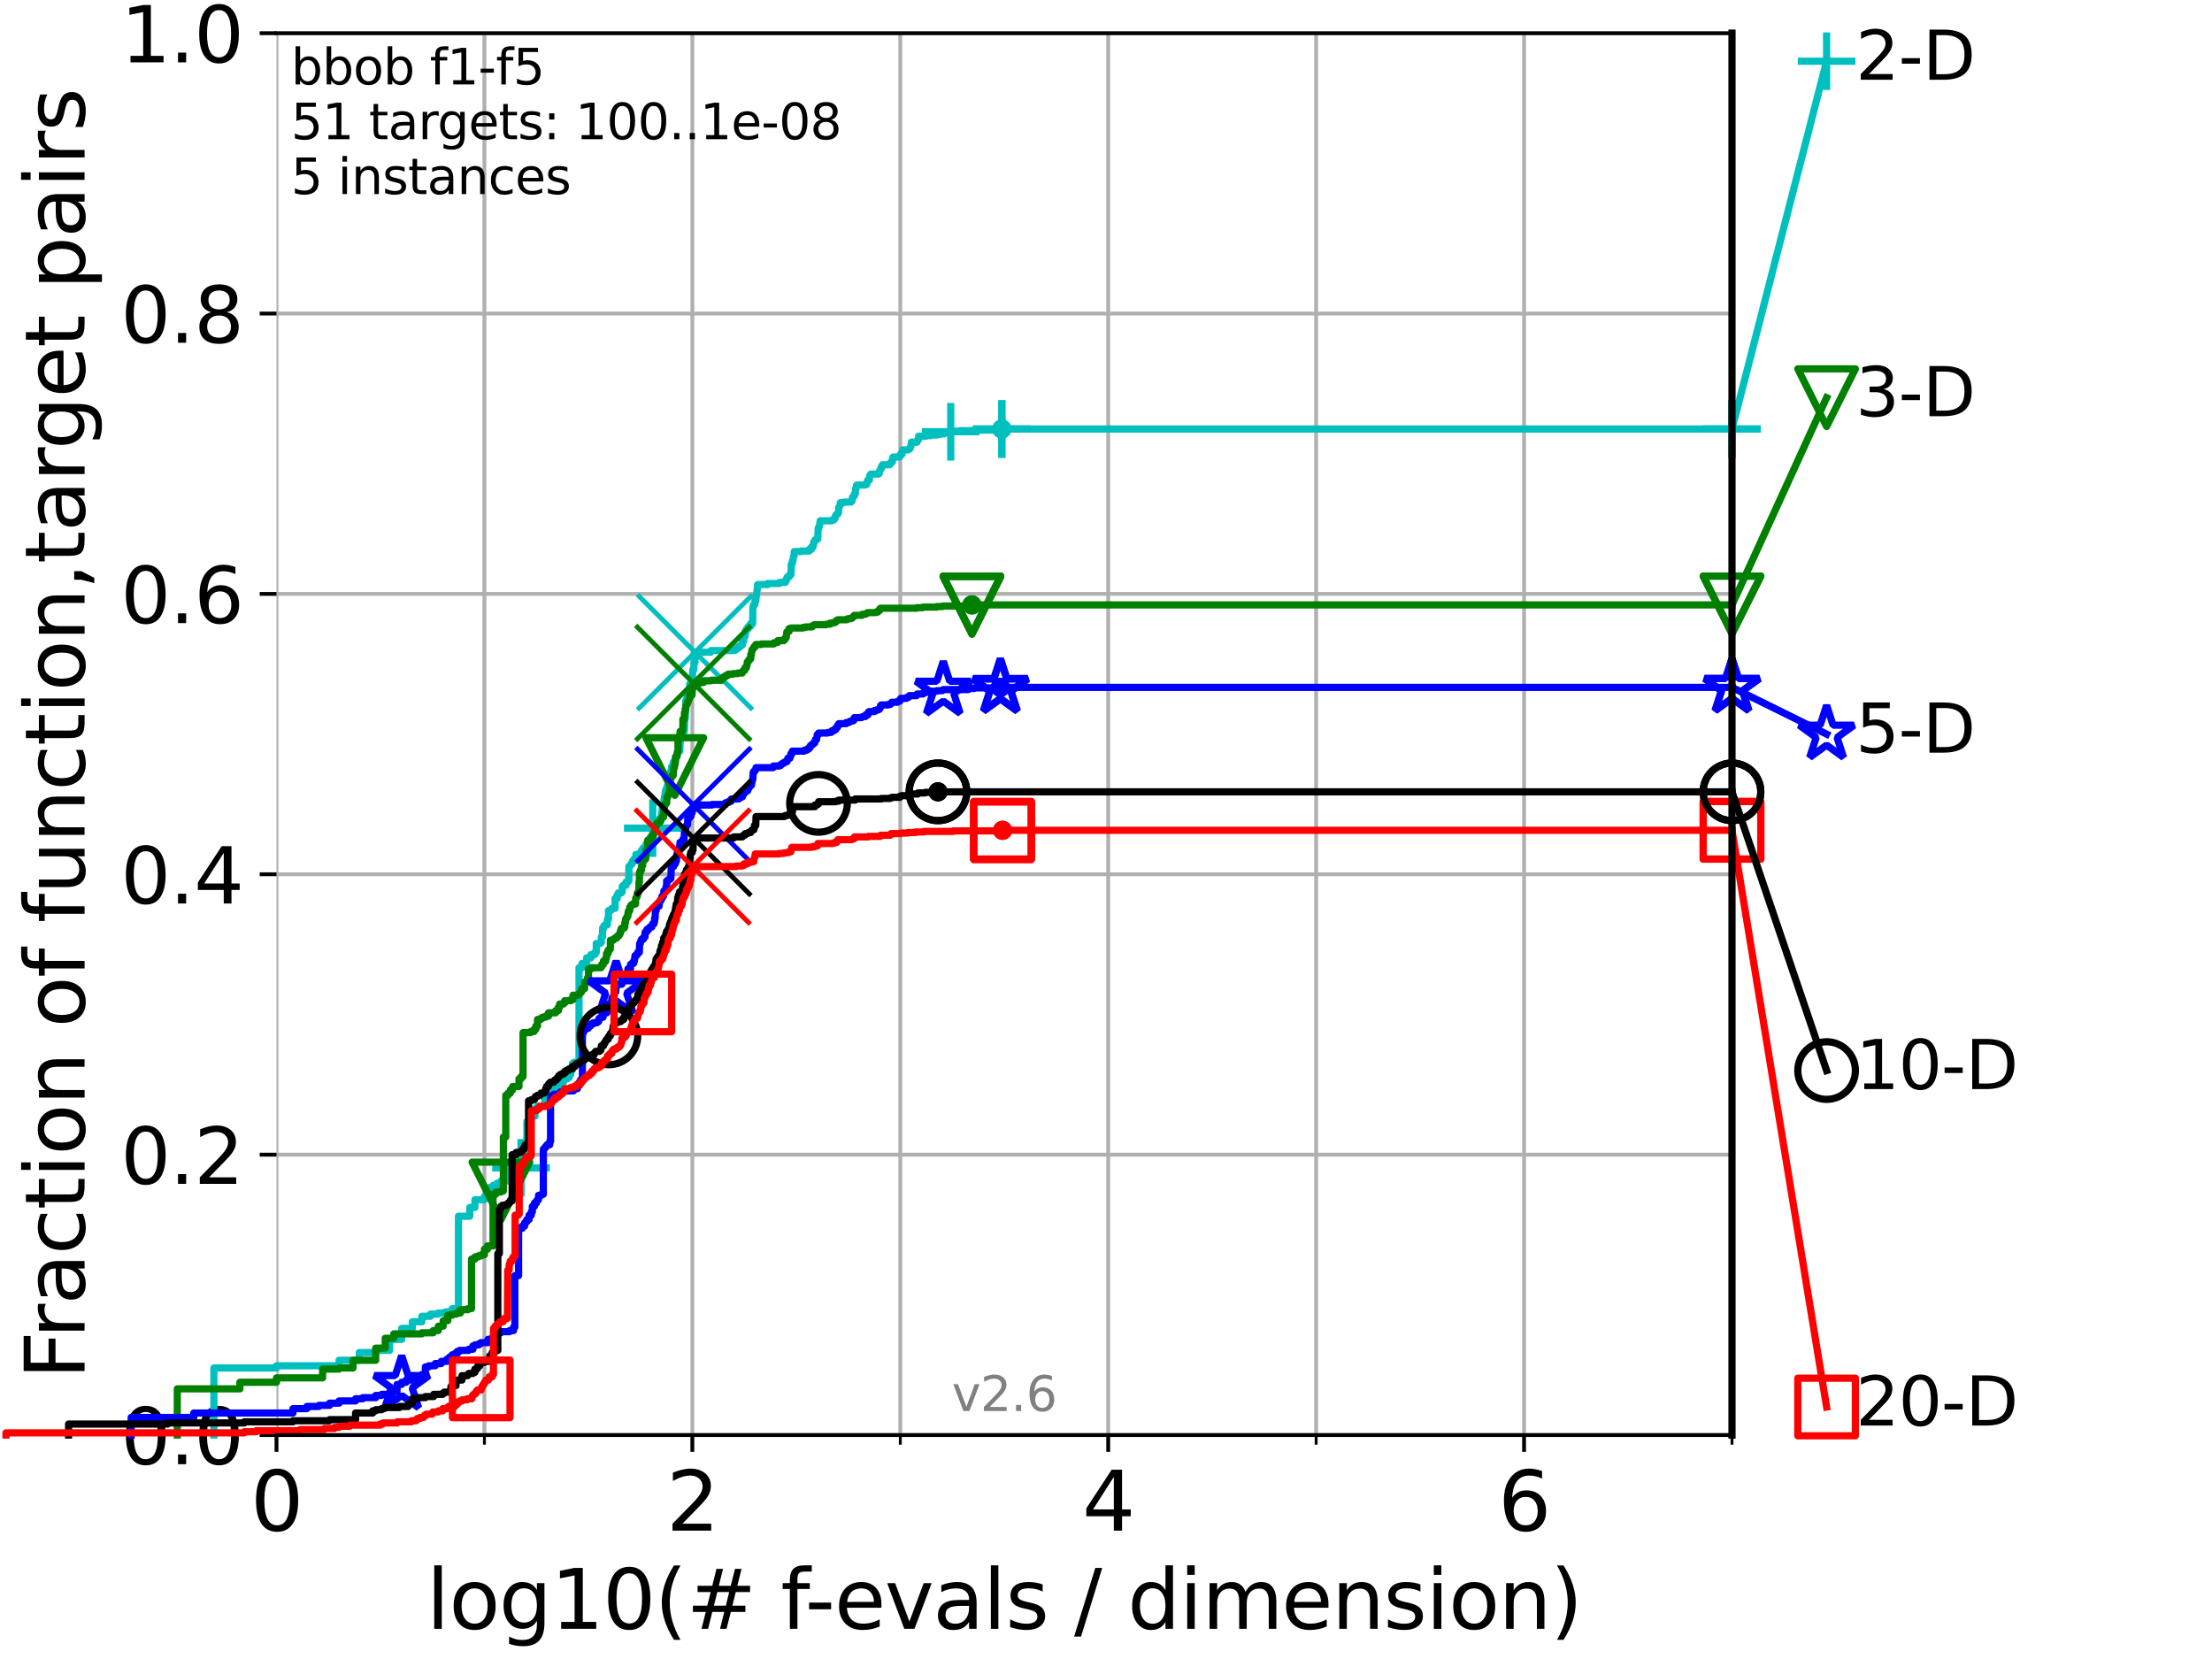 <?xml version="1.0" encoding="utf-8" standalone="no"?>
<!DOCTYPE svg PUBLIC "-//W3C//DTD SVG 1.1//EN"
  "http://www.w3.org/Graphics/SVG/1.1/DTD/svg11.dtd">
<svg xmlns:xlink="http://www.w3.org/1999/xlink" width="460.8pt" height="345.6pt" viewBox="0 0 460.8 345.6" xmlns="http://www.w3.org/2000/svg" version="1.1">
 <defs>
  <style type="text/css">*{stroke-linejoin: round; stroke-linecap: butt}</style>
 </defs>
 <g id="figure_1">
  <g id="patch_1">
   <path d="M 0 345.6 
L 460.8 345.6 
L 460.8 0 
L 0 0 
z
" style="fill: #ffffff"/>
  </g>
  <g id="axes_1">
   <g id="patch_2">
    <path d="M 57.6 298.944 
L 360.806 298.944 
L 360.806 6.912 
L 57.6 6.912 
z
" style="fill: #ffffff"/>
   </g>
   <g id="matplotlib.axis_1">
    <g id="xtick_1">
     <g id="line2d_1">
      <path d="M 57.6 298.944 
L 57.6 6.912 
" clip-path="url(#pde3c4c958c)" style="fill: none; stroke: #b0b0b0; stroke-width: 0.8; stroke-linecap: square"/>
     </g>
     <g id="line2d_2">
      <defs>
       <path id="m6bbb4ed74b" d="M 0 0 
L 0 3.5 
" style="stroke: #000000; stroke-width: 0.8"/>
      </defs>
      <g>
       <use xlink:href="#m6bbb4ed74b" x="57.6" y="298.944" style="stroke: #000000; stroke-width: 0.8"/>
      </g>
     </g>
     <g id="text_1">
      <!-- 0 -->
      <g transform="translate(52.192 318.861)scale(0.17 -0.17)">
       <defs>
        <path id="DejaVuSans-30" d="M 2034 4250 
Q 1547 4250 1301 3770 
Q 1056 3291 1056 2328 
Q 1056 1369 1301 889 
Q 1547 409 2034 409 
Q 2525 409 2770 889 
Q 3016 1369 3016 2328 
Q 3016 3291 2770 3770 
Q 2525 4250 2034 4250 
z
M 2034 4750 
Q 2819 4750 3233 4129 
Q 3647 3509 3647 2328 
Q 3647 1150 3233 529 
Q 2819 -91 2034 -91 
Q 1250 -91 836 529 
Q 422 1150 422 2328 
Q 422 3509 836 4129 
Q 1250 4750 2034 4750 
z
" transform="scale(0.016)"/>
       </defs>
       <use xlink:href="#DejaVuSans-30"/>
      </g>
     </g>
    </g>
    <g id="xtick_2">
     <g id="line2d_3">
      <path d="M 144.23 298.944 
L 144.23 6.912 
" clip-path="url(#pde3c4c958c)" style="fill: none; stroke: #b0b0b0; stroke-width: 0.8; stroke-linecap: square"/>
     </g>
     <g id="line2d_4">
      <g>
       <use xlink:href="#m6bbb4ed74b" x="144.23" y="298.944" style="stroke: #000000; stroke-width: 0.8"/>
      </g>
     </g>
     <g id="text_2">
      <!-- 2 -->
      <g transform="translate(138.822 318.861)scale(0.17 -0.17)">
       <defs>
        <path id="DejaVuSans-32" d="M 1228 531 
L 3431 531 
L 3431 0 
L 469 0 
L 469 531 
Q 828 903 1448 1529 
Q 2069 2156 2228 2338 
Q 2531 2678 2651 2914 
Q 2772 3150 2772 3378 
Q 2772 3750 2511 3984 
Q 2250 4219 1831 4219 
Q 1534 4219 1204 4116 
Q 875 4013 500 3803 
L 500 4441 
Q 881 4594 1212 4672 
Q 1544 4750 1819 4750 
Q 2544 4750 2975 4387 
Q 3406 4025 3406 3419 
Q 3406 3131 3298 2873 
Q 3191 2616 2906 2266 
Q 2828 2175 2409 1742 
Q 1991 1309 1228 531 
z
" transform="scale(0.016)"/>
       </defs>
       <use xlink:href="#DejaVuSans-32"/>
      </g>
     </g>
    </g>
    <g id="xtick_3">
     <g id="line2d_5">
      <path d="M 230.861 298.944 
L 230.861 6.912 
" clip-path="url(#pde3c4c958c)" style="fill: none; stroke: #b0b0b0; stroke-width: 0.8; stroke-linecap: square"/>
     </g>
     <g id="line2d_6">
      <g>
       <use xlink:href="#m6bbb4ed74b" x="230.861" y="298.944" style="stroke: #000000; stroke-width: 0.8"/>
      </g>
     </g>
     <g id="text_3">
      <!-- 4 -->
      <g transform="translate(225.453 318.861)scale(0.17 -0.17)">
       <defs>
        <path id="DejaVuSans-34" d="M 2419 4116 
L 825 1625 
L 2419 1625 
L 2419 4116 
z
M 2253 4666 
L 3047 4666 
L 3047 1625 
L 3713 1625 
L 3713 1100 
L 3047 1100 
L 3047 0 
L 2419 0 
L 2419 1100 
L 313 1100 
L 313 1709 
L 2253 4666 
z
" transform="scale(0.016)"/>
       </defs>
       <use xlink:href="#DejaVuSans-34"/>
      </g>
     </g>
    </g>
    <g id="xtick_4">
     <g id="line2d_7">
      <path d="M 317.491 298.944 
L 317.491 6.912 
" clip-path="url(#pde3c4c958c)" style="fill: none; stroke: #b0b0b0; stroke-width: 0.8; stroke-linecap: square"/>
     </g>
     <g id="line2d_8">
      <g>
       <use xlink:href="#m6bbb4ed74b" x="317.491" y="298.944" style="stroke: #000000; stroke-width: 0.8"/>
      </g>
     </g>
     <g id="text_4">
      <!-- 6 -->
      <g transform="translate(312.083 318.861)scale(0.17 -0.17)">
       <defs>
        <path id="DejaVuSans-36" d="M 2113 2584 
Q 1688 2584 1439 2293 
Q 1191 2003 1191 1497 
Q 1191 994 1439 701 
Q 1688 409 2113 409 
Q 2538 409 2786 701 
Q 3034 994 3034 1497 
Q 3034 2003 2786 2293 
Q 2538 2584 2113 2584 
z
M 3366 4563 
L 3366 3988 
Q 3128 4100 2886 4159 
Q 2644 4219 2406 4219 
Q 1781 4219 1451 3797 
Q 1122 3375 1075 2522 
Q 1259 2794 1537 2939 
Q 1816 3084 2150 3084 
Q 2853 3084 3261 2657 
Q 3669 2231 3669 1497 
Q 3669 778 3244 343 
Q 2819 -91 2113 -91 
Q 1303 -91 875 529 
Q 447 1150 447 2328 
Q 447 3434 972 4092 
Q 1497 4750 2381 4750 
Q 2619 4750 2861 4703 
Q 3103 4656 3366 4563 
z
" transform="scale(0.016)"/>
       </defs>
       <use xlink:href="#DejaVuSans-36"/>
      </g>
     </g>
    </g>
    <g id="xtick_5">
     <g id="line2d_9">
      <path d="M 100.915 298.944 
L 100.915 6.912 
" clip-path="url(#pde3c4c958c)" style="fill: none; stroke: #b0b0b0; stroke-width: 0.8; stroke-linecap: square"/>
     </g>
     <g id="line2d_10">
      <defs>
       <path id="m0ca636b106" d="M 0 0 
L 0 2 
" style="stroke: #000000; stroke-width: 0.6"/>
      </defs>
      <g>
       <use xlink:href="#m0ca636b106" x="100.915" y="298.944" style="stroke: #000000; stroke-width: 0.6"/>
      </g>
     </g>
    </g>
    <g id="xtick_6">
     <g id="line2d_11">
      <path d="M 187.546 298.944 
L 187.546 6.912 
" clip-path="url(#pde3c4c958c)" style="fill: none; stroke: #b0b0b0; stroke-width: 0.8; stroke-linecap: square"/>
     </g>
     <g id="line2d_12">
      <g>
       <use xlink:href="#m0ca636b106" x="187.546" y="298.944" style="stroke: #000000; stroke-width: 0.6"/>
      </g>
     </g>
    </g>
    <g id="xtick_7">
     <g id="line2d_13">
      <path d="M 274.176 298.944 
L 274.176 6.912 
" clip-path="url(#pde3c4c958c)" style="fill: none; stroke: #b0b0b0; stroke-width: 0.8; stroke-linecap: square"/>
     </g>
     <g id="line2d_14">
      <g>
       <use xlink:href="#m0ca636b106" x="274.176" y="298.944" style="stroke: #000000; stroke-width: 0.6"/>
      </g>
     </g>
    </g>
    <g id="xtick_8">
     <g id="line2d_15">
      <path d="M 360.806 298.944 
L 360.806 6.912 
" clip-path="url(#pde3c4c958c)" style="fill: none; stroke: #b0b0b0; stroke-width: 0.8; stroke-linecap: square"/>
     </g>
     <g id="line2d_16">
      <g>
       <use xlink:href="#m0ca636b106" x="360.806" y="298.944" style="stroke: #000000; stroke-width: 0.6"/>
      </g>
     </g>
    </g>
    <g id="text_5">
     <!-- log10(# f-evals / dimension) -->
     <g transform="translate(88.823 339.314)scale(0.17 -0.17)">
      <defs>
       <path id="DejaVuSans-6c" d="M 603 4863 
L 1178 4863 
L 1178 0 
L 603 0 
L 603 4863 
z
" transform="scale(0.016)"/>
       <path id="DejaVuSans-6f" d="M 1959 3097 
Q 1497 3097 1228 2736 
Q 959 2375 959 1747 
Q 959 1119 1226 758 
Q 1494 397 1959 397 
Q 2419 397 2687 759 
Q 2956 1122 2956 1747 
Q 2956 2369 2687 2733 
Q 2419 3097 1959 3097 
z
M 1959 3584 
Q 2709 3584 3137 3096 
Q 3566 2609 3566 1747 
Q 3566 888 3137 398 
Q 2709 -91 1959 -91 
Q 1206 -91 779 398 
Q 353 888 353 1747 
Q 353 2609 779 3096 
Q 1206 3584 1959 3584 
z
" transform="scale(0.016)"/>
       <path id="DejaVuSans-67" d="M 2906 1791 
Q 2906 2416 2648 2759 
Q 2391 3103 1925 3103 
Q 1463 3103 1205 2759 
Q 947 2416 947 1791 
Q 947 1169 1205 825 
Q 1463 481 1925 481 
Q 2391 481 2648 825 
Q 2906 1169 2906 1791 
z
M 3481 434 
Q 3481 -459 3084 -895 
Q 2688 -1331 1869 -1331 
Q 1566 -1331 1297 -1286 
Q 1028 -1241 775 -1147 
L 775 -588 
Q 1028 -725 1275 -790 
Q 1522 -856 1778 -856 
Q 2344 -856 2625 -561 
Q 2906 -266 2906 331 
L 2906 616 
Q 2728 306 2450 153 
Q 2172 0 1784 0 
Q 1141 0 747 490 
Q 353 981 353 1791 
Q 353 2603 747 3093 
Q 1141 3584 1784 3584 
Q 2172 3584 2450 3431 
Q 2728 3278 2906 2969 
L 2906 3500 
L 3481 3500 
L 3481 434 
z
" transform="scale(0.016)"/>
       <path id="DejaVuSans-31" d="M 794 531 
L 1825 531 
L 1825 4091 
L 703 3866 
L 703 4441 
L 1819 4666 
L 2450 4666 
L 2450 531 
L 3481 531 
L 3481 0 
L 794 0 
L 794 531 
z
" transform="scale(0.016)"/>
       <path id="DejaVuSans-28" d="M 1984 4856 
Q 1566 4138 1362 3434 
Q 1159 2731 1159 2009 
Q 1159 1288 1364 580 
Q 1569 -128 1984 -844 
L 1484 -844 
Q 1016 -109 783 600 
Q 550 1309 550 2009 
Q 550 2706 781 3412 
Q 1013 4119 1484 4856 
L 1984 4856 
z
" transform="scale(0.016)"/>
       <path id="DejaVuSans-23" d="M 3272 2816 
L 2363 2816 
L 2100 1772 
L 3016 1772 
L 3272 2816 
z
M 2803 4594 
L 2478 3297 
L 3391 3297 
L 3719 4594 
L 4219 4594 
L 3897 3297 
L 4872 3297 
L 4872 2816 
L 3775 2816 
L 3519 1772 
L 4513 1772 
L 4513 1294 
L 3397 1294 
L 3072 0 
L 2572 0 
L 2894 1294 
L 1978 1294 
L 1656 0 
L 1153 0 
L 1478 1294 
L 494 1294 
L 494 1772 
L 1594 1772 
L 1856 2816 
L 850 2816 
L 850 3297 
L 1978 3297 
L 2297 4594 
L 2803 4594 
z
" transform="scale(0.016)"/>
       <path id="DejaVuSans-20" transform="scale(0.016)"/>
       <path id="DejaVuSans-66" d="M 2375 4863 
L 2375 4384 
L 1825 4384 
Q 1516 4384 1395 4259 
Q 1275 4134 1275 3809 
L 1275 3500 
L 2222 3500 
L 2222 3053 
L 1275 3053 
L 1275 0 
L 697 0 
L 697 3053 
L 147 3053 
L 147 3500 
L 697 3500 
L 697 3744 
Q 697 4328 969 4595 
Q 1241 4863 1831 4863 
L 2375 4863 
z
" transform="scale(0.016)"/>
       <path id="DejaVuSans-2d" d="M 313 2009 
L 1997 2009 
L 1997 1497 
L 313 1497 
L 313 2009 
z
" transform="scale(0.016)"/>
       <path id="DejaVuSans-65" d="M 3597 1894 
L 3597 1613 
L 953 1613 
Q 991 1019 1311 708 
Q 1631 397 2203 397 
Q 2534 397 2845 478 
Q 3156 559 3463 722 
L 3463 178 
Q 3153 47 2828 -22 
Q 2503 -91 2169 -91 
Q 1331 -91 842 396 
Q 353 884 353 1716 
Q 353 2575 817 3079 
Q 1281 3584 2069 3584 
Q 2775 3584 3186 3129 
Q 3597 2675 3597 1894 
z
M 3022 2063 
Q 3016 2534 2758 2815 
Q 2500 3097 2075 3097 
Q 1594 3097 1305 2825 
Q 1016 2553 972 2059 
L 3022 2063 
z
" transform="scale(0.016)"/>
       <path id="DejaVuSans-76" d="M 191 3500 
L 800 3500 
L 1894 563 
L 2988 3500 
L 3597 3500 
L 2284 0 
L 1503 0 
L 191 3500 
z
" transform="scale(0.016)"/>
       <path id="DejaVuSans-61" d="M 2194 1759 
Q 1497 1759 1228 1600 
Q 959 1441 959 1056 
Q 959 750 1161 570 
Q 1363 391 1709 391 
Q 2188 391 2477 730 
Q 2766 1069 2766 1631 
L 2766 1759 
L 2194 1759 
z
M 3341 1997 
L 3341 0 
L 2766 0 
L 2766 531 
Q 2569 213 2275 61 
Q 1981 -91 1556 -91 
Q 1019 -91 701 211 
Q 384 513 384 1019 
Q 384 1609 779 1909 
Q 1175 2209 1959 2209 
L 2766 2209 
L 2766 2266 
Q 2766 2663 2505 2880 
Q 2244 3097 1772 3097 
Q 1472 3097 1187 3025 
Q 903 2953 641 2809 
L 641 3341 
Q 956 3463 1253 3523 
Q 1550 3584 1831 3584 
Q 2591 3584 2966 3190 
Q 3341 2797 3341 1997 
z
" transform="scale(0.016)"/>
       <path id="DejaVuSans-73" d="M 2834 3397 
L 2834 2853 
Q 2591 2978 2328 3040 
Q 2066 3103 1784 3103 
Q 1356 3103 1142 2972 
Q 928 2841 928 2578 
Q 928 2378 1081 2264 
Q 1234 2150 1697 2047 
L 1894 2003 
Q 2506 1872 2764 1633 
Q 3022 1394 3022 966 
Q 3022 478 2636 193 
Q 2250 -91 1575 -91 
Q 1294 -91 989 -36 
Q 684 19 347 128 
L 347 722 
Q 666 556 975 473 
Q 1284 391 1588 391 
Q 1994 391 2212 530 
Q 2431 669 2431 922 
Q 2431 1156 2273 1281 
Q 2116 1406 1581 1522 
L 1381 1569 
Q 847 1681 609 1914 
Q 372 2147 372 2553 
Q 372 3047 722 3315 
Q 1072 3584 1716 3584 
Q 2034 3584 2315 3537 
Q 2597 3491 2834 3397 
z
" transform="scale(0.016)"/>
       <path id="DejaVuSans-2f" d="M 1625 4666 
L 2156 4666 
L 531 -594 
L 0 -594 
L 1625 4666 
z
" transform="scale(0.016)"/>
       <path id="DejaVuSans-64" d="M 2906 2969 
L 2906 4863 
L 3481 4863 
L 3481 0 
L 2906 0 
L 2906 525 
Q 2725 213 2448 61 
Q 2172 -91 1784 -91 
Q 1150 -91 751 415 
Q 353 922 353 1747 
Q 353 2572 751 3078 
Q 1150 3584 1784 3584 
Q 2172 3584 2448 3432 
Q 2725 3281 2906 2969 
z
M 947 1747 
Q 947 1113 1208 752 
Q 1469 391 1925 391 
Q 2381 391 2643 752 
Q 2906 1113 2906 1747 
Q 2906 2381 2643 2742 
Q 2381 3103 1925 3103 
Q 1469 3103 1208 2742 
Q 947 2381 947 1747 
z
" transform="scale(0.016)"/>
       <path id="DejaVuSans-69" d="M 603 3500 
L 1178 3500 
L 1178 0 
L 603 0 
L 603 3500 
z
M 603 4863 
L 1178 4863 
L 1178 4134 
L 603 4134 
L 603 4863 
z
" transform="scale(0.016)"/>
       <path id="DejaVuSans-6d" d="M 3328 2828 
Q 3544 3216 3844 3400 
Q 4144 3584 4550 3584 
Q 5097 3584 5394 3201 
Q 5691 2819 5691 2113 
L 5691 0 
L 5113 0 
L 5113 2094 
Q 5113 2597 4934 2840 
Q 4756 3084 4391 3084 
Q 3944 3084 3684 2787 
Q 3425 2491 3425 1978 
L 3425 0 
L 2847 0 
L 2847 2094 
Q 2847 2600 2669 2842 
Q 2491 3084 2119 3084 
Q 1678 3084 1418 2786 
Q 1159 2488 1159 1978 
L 1159 0 
L 581 0 
L 581 3500 
L 1159 3500 
L 1159 2956 
Q 1356 3278 1631 3431 
Q 1906 3584 2284 3584 
Q 2666 3584 2933 3390 
Q 3200 3197 3328 2828 
z
" transform="scale(0.016)"/>
       <path id="DejaVuSans-6e" d="M 3513 2113 
L 3513 0 
L 2938 0 
L 2938 2094 
Q 2938 2591 2744 2837 
Q 2550 3084 2163 3084 
Q 1697 3084 1428 2787 
Q 1159 2491 1159 1978 
L 1159 0 
L 581 0 
L 581 3500 
L 1159 3500 
L 1159 2956 
Q 1366 3272 1645 3428 
Q 1925 3584 2291 3584 
Q 2894 3584 3203 3211 
Q 3513 2838 3513 2113 
z
" transform="scale(0.016)"/>
       <path id="DejaVuSans-29" d="M 513 4856 
L 1013 4856 
Q 1481 4119 1714 3412 
Q 1947 2706 1947 2009 
Q 1947 1309 1714 600 
Q 1481 -109 1013 -844 
L 513 -844 
Q 928 -128 1133 580 
Q 1338 1288 1338 2009 
Q 1338 2731 1133 3434 
Q 928 4138 513 4856 
z
" transform="scale(0.016)"/>
      </defs>
      <use xlink:href="#DejaVuSans-6c"/>
      <use xlink:href="#DejaVuSans-6f" x="27.783"/>
      <use xlink:href="#DejaVuSans-67" x="88.965"/>
      <use xlink:href="#DejaVuSans-31" x="152.441"/>
      <use xlink:href="#DejaVuSans-30" x="216.064"/>
      <use xlink:href="#DejaVuSans-28" x="279.688"/>
      <use xlink:href="#DejaVuSans-23" x="318.701"/>
      <use xlink:href="#DejaVuSans-20" x="402.49"/>
      <use xlink:href="#DejaVuSans-66" x="434.277"/>
      <use xlink:href="#DejaVuSans-2d" x="463.982"/>
      <use xlink:href="#DejaVuSans-65" x="500.066"/>
      <use xlink:href="#DejaVuSans-76" x="561.59"/>
      <use xlink:href="#DejaVuSans-61" x="620.77"/>
      <use xlink:href="#DejaVuSans-6c" x="682.049"/>
      <use xlink:href="#DejaVuSans-73" x="709.832"/>
      <use xlink:href="#DejaVuSans-20" x="761.932"/>
      <use xlink:href="#DejaVuSans-2f" x="793.719"/>
      <use xlink:href="#DejaVuSans-20" x="827.41"/>
      <use xlink:href="#DejaVuSans-64" x="859.197"/>
      <use xlink:href="#DejaVuSans-69" x="922.674"/>
      <use xlink:href="#DejaVuSans-6d" x="950.457"/>
      <use xlink:href="#DejaVuSans-65" x="1047.869"/>
      <use xlink:href="#DejaVuSans-6e" x="1109.393"/>
      <use xlink:href="#DejaVuSans-73" x="1172.771"/>
      <use xlink:href="#DejaVuSans-69" x="1224.871"/>
      <use xlink:href="#DejaVuSans-6f" x="1252.654"/>
      <use xlink:href="#DejaVuSans-6e" x="1313.836"/>
      <use xlink:href="#DejaVuSans-29" x="1377.215"/>
     </g>
    </g>
   </g>
   <g id="matplotlib.axis_2">
    <g id="ytick_1">
     <g id="line2d_17">
      <path d="M 57.6 298.944 
L 360.806 298.944 
" clip-path="url(#pde3c4c958c)" style="fill: none; stroke: #b0b0b0; stroke-width: 0.8; stroke-linecap: square"/>
     </g>
     <g id="line2d_18">
      <defs>
       <path id="m0382e5af79" d="M 0 0 
L -3.5 0 
" style="stroke: #000000; stroke-width: 0.8"/>
      </defs>
      <g>
       <use xlink:href="#m0382e5af79" x="57.6" y="298.944" style="stroke: #000000; stroke-width: 0.8"/>
      </g>
     </g>
     <g id="text_6">
      <!-- 0.0 -->
      <g transform="translate(25.155 305.023)scale(0.16 -0.16)">
       <defs>
        <path id="DejaVuSans-2e" d="M 684 794 
L 1344 794 
L 1344 0 
L 684 0 
L 684 794 
z
" transform="scale(0.016)"/>
       </defs>
       <use xlink:href="#DejaVuSans-30"/>
       <use xlink:href="#DejaVuSans-2e" x="63.623"/>
       <use xlink:href="#DejaVuSans-30" x="95.41"/>
      </g>
     </g>
    </g>
    <g id="ytick_2">
     <g id="line2d_19">
      <path d="M 57.6 240.538 
L 360.806 240.538 
" clip-path="url(#pde3c4c958c)" style="fill: none; stroke: #b0b0b0; stroke-width: 0.8; stroke-linecap: square"/>
     </g>
     <g id="line2d_20">
      <g>
       <use xlink:href="#m0382e5af79" x="57.6" y="240.538" style="stroke: #000000; stroke-width: 0.8"/>
      </g>
     </g>
     <g id="text_7">
      <!-- 0.2 -->
      <g transform="translate(25.155 246.616)scale(0.16 -0.16)">
       <use xlink:href="#DejaVuSans-30"/>
       <use xlink:href="#DejaVuSans-2e" x="63.623"/>
       <use xlink:href="#DejaVuSans-32" x="95.41"/>
      </g>
     </g>
    </g>
    <g id="ytick_3">
     <g id="line2d_21">
      <path d="M 57.6 182.131 
L 360.806 182.131 
" clip-path="url(#pde3c4c958c)" style="fill: none; stroke: #b0b0b0; stroke-width: 0.8; stroke-linecap: square"/>
     </g>
     <g id="line2d_22">
      <g>
       <use xlink:href="#m0382e5af79" x="57.6" y="182.131" style="stroke: #000000; stroke-width: 0.8"/>
      </g>
     </g>
     <g id="text_8">
      <!-- 0.4 -->
      <g transform="translate(25.155 188.21)scale(0.16 -0.16)">
       <use xlink:href="#DejaVuSans-30"/>
       <use xlink:href="#DejaVuSans-2e" x="63.623"/>
       <use xlink:href="#DejaVuSans-34" x="95.41"/>
      </g>
     </g>
    </g>
    <g id="ytick_4">
     <g id="line2d_23">
      <path d="M 57.6 123.725 
L 360.806 123.725 
" clip-path="url(#pde3c4c958c)" style="fill: none; stroke: #b0b0b0; stroke-width: 0.8; stroke-linecap: square"/>
     </g>
     <g id="line2d_24">
      <g>
       <use xlink:href="#m0382e5af79" x="57.6" y="123.725" style="stroke: #000000; stroke-width: 0.8"/>
      </g>
     </g>
     <g id="text_9">
      <!-- 0.6 -->
      <g transform="translate(25.155 129.804)scale(0.16 -0.16)">
       <use xlink:href="#DejaVuSans-30"/>
       <use xlink:href="#DejaVuSans-2e" x="63.623"/>
       <use xlink:href="#DejaVuSans-36" x="95.41"/>
      </g>
     </g>
    </g>
    <g id="ytick_5">
     <g id="line2d_25">
      <path d="M 57.6 65.318 
L 360.806 65.318 
" clip-path="url(#pde3c4c958c)" style="fill: none; stroke: #b0b0b0; stroke-width: 0.8; stroke-linecap: square"/>
     </g>
     <g id="line2d_26">
      <g>
       <use xlink:href="#m0382e5af79" x="57.6" y="65.318" style="stroke: #000000; stroke-width: 0.8"/>
      </g>
     </g>
     <g id="text_10">
      <!-- 0.8 -->
      <g transform="translate(25.155 71.397)scale(0.16 -0.16)">
       <defs>
        <path id="DejaVuSans-38" d="M 2034 2216 
Q 1584 2216 1326 1975 
Q 1069 1734 1069 1313 
Q 1069 891 1326 650 
Q 1584 409 2034 409 
Q 2484 409 2743 651 
Q 3003 894 3003 1313 
Q 3003 1734 2745 1975 
Q 2488 2216 2034 2216 
z
M 1403 2484 
Q 997 2584 770 2862 
Q 544 3141 544 3541 
Q 544 4100 942 4425 
Q 1341 4750 2034 4750 
Q 2731 4750 3128 4425 
Q 3525 4100 3525 3541 
Q 3525 3141 3298 2862 
Q 3072 2584 2669 2484 
Q 3125 2378 3379 2068 
Q 3634 1759 3634 1313 
Q 3634 634 3220 271 
Q 2806 -91 2034 -91 
Q 1263 -91 848 271 
Q 434 634 434 1313 
Q 434 1759 690 2068 
Q 947 2378 1403 2484 
z
M 1172 3481 
Q 1172 3119 1398 2916 
Q 1625 2713 2034 2713 
Q 2441 2713 2670 2916 
Q 2900 3119 2900 3481 
Q 2900 3844 2670 4047 
Q 2441 4250 2034 4250 
Q 1625 4250 1398 4047 
Q 1172 3844 1172 3481 
z
" transform="scale(0.016)"/>
       </defs>
       <use xlink:href="#DejaVuSans-30"/>
       <use xlink:href="#DejaVuSans-2e" x="63.623"/>
       <use xlink:href="#DejaVuSans-38" x="95.41"/>
      </g>
     </g>
    </g>
    <g id="ytick_6">
     <g id="line2d_27">
      <path d="M 57.6 6.912 
L 360.806 6.912 
" clip-path="url(#pde3c4c958c)" style="fill: none; stroke: #b0b0b0; stroke-width: 0.8; stroke-linecap: square"/>
     </g>
     <g id="line2d_28">
      <g>
       <use xlink:href="#m0382e5af79" x="57.6" y="6.912" style="stroke: #000000; stroke-width: 0.8"/>
      </g>
     </g>
     <g id="text_11">
      <!-- 1.0 -->
      <g transform="translate(25.155 12.991)scale(0.16 -0.16)">
       <use xlink:href="#DejaVuSans-31"/>
       <use xlink:href="#DejaVuSans-2e" x="63.623"/>
       <use xlink:href="#DejaVuSans-30" x="95.41"/>
      </g>
     </g>
    </g>
    <g id="text_12">
     <!-- Fraction of function,target pairs -->
     <g transform="translate(17.62 287.313)rotate(-90)scale(0.17 -0.17)">
      <defs>
       <path id="DejaVuSans-46" d="M 628 4666 
L 3309 4666 
L 3309 4134 
L 1259 4134 
L 1259 2759 
L 3109 2759 
L 3109 2228 
L 1259 2228 
L 1259 0 
L 628 0 
L 628 4666 
z
" transform="scale(0.016)"/>
       <path id="DejaVuSans-72" d="M 2631 2963 
Q 2534 3019 2420 3045 
Q 2306 3072 2169 3072 
Q 1681 3072 1420 2755 
Q 1159 2438 1159 1844 
L 1159 0 
L 581 0 
L 581 3500 
L 1159 3500 
L 1159 2956 
Q 1341 3275 1631 3429 
Q 1922 3584 2338 3584 
Q 2397 3584 2469 3576 
Q 2541 3569 2628 3553 
L 2631 2963 
z
" transform="scale(0.016)"/>
       <path id="DejaVuSans-63" d="M 3122 3366 
L 3122 2828 
Q 2878 2963 2633 3030 
Q 2388 3097 2138 3097 
Q 1578 3097 1268 2742 
Q 959 2388 959 1747 
Q 959 1106 1268 751 
Q 1578 397 2138 397 
Q 2388 397 2633 464 
Q 2878 531 3122 666 
L 3122 134 
Q 2881 22 2623 -34 
Q 2366 -91 2075 -91 
Q 1284 -91 818 406 
Q 353 903 353 1747 
Q 353 2603 823 3093 
Q 1294 3584 2113 3584 
Q 2378 3584 2631 3529 
Q 2884 3475 3122 3366 
z
" transform="scale(0.016)"/>
       <path id="DejaVuSans-74" d="M 1172 4494 
L 1172 3500 
L 2356 3500 
L 2356 3053 
L 1172 3053 
L 1172 1153 
Q 1172 725 1289 603 
Q 1406 481 1766 481 
L 2356 481 
L 2356 0 
L 1766 0 
Q 1100 0 847 248 
Q 594 497 594 1153 
L 594 3053 
L 172 3053 
L 172 3500 
L 594 3500 
L 594 4494 
L 1172 4494 
z
" transform="scale(0.016)"/>
       <path id="DejaVuSans-75" d="M 544 1381 
L 544 3500 
L 1119 3500 
L 1119 1403 
Q 1119 906 1312 657 
Q 1506 409 1894 409 
Q 2359 409 2629 706 
Q 2900 1003 2900 1516 
L 2900 3500 
L 3475 3500 
L 3475 0 
L 2900 0 
L 2900 538 
Q 2691 219 2414 64 
Q 2138 -91 1772 -91 
Q 1169 -91 856 284 
Q 544 659 544 1381 
z
M 1991 3584 
L 1991 3584 
z
" transform="scale(0.016)"/>
       <path id="DejaVuSans-2c" d="M 750 794 
L 1409 794 
L 1409 256 
L 897 -744 
L 494 -744 
L 750 256 
L 750 794 
z
" transform="scale(0.016)"/>
       <path id="DejaVuSans-70" d="M 1159 525 
L 1159 -1331 
L 581 -1331 
L 581 3500 
L 1159 3500 
L 1159 2969 
Q 1341 3281 1617 3432 
Q 1894 3584 2278 3584 
Q 2916 3584 3314 3078 
Q 3713 2572 3713 1747 
Q 3713 922 3314 415 
Q 2916 -91 2278 -91 
Q 1894 -91 1617 61 
Q 1341 213 1159 525 
z
M 3116 1747 
Q 3116 2381 2855 2742 
Q 2594 3103 2138 3103 
Q 1681 3103 1420 2742 
Q 1159 2381 1159 1747 
Q 1159 1113 1420 752 
Q 1681 391 2138 391 
Q 2594 391 2855 752 
Q 3116 1113 3116 1747 
z
" transform="scale(0.016)"/>
      </defs>
      <use xlink:href="#DejaVuSans-46"/>
      <use xlink:href="#DejaVuSans-72" x="50.27"/>
      <use xlink:href="#DejaVuSans-61" x="91.383"/>
      <use xlink:href="#DejaVuSans-63" x="152.662"/>
      <use xlink:href="#DejaVuSans-74" x="207.643"/>
      <use xlink:href="#DejaVuSans-69" x="246.852"/>
      <use xlink:href="#DejaVuSans-6f" x="274.635"/>
      <use xlink:href="#DejaVuSans-6e" x="335.816"/>
      <use xlink:href="#DejaVuSans-20" x="399.195"/>
      <use xlink:href="#DejaVuSans-6f" x="430.982"/>
      <use xlink:href="#DejaVuSans-66" x="492.164"/>
      <use xlink:href="#DejaVuSans-20" x="527.369"/>
      <use xlink:href="#DejaVuSans-66" x="559.156"/>
      <use xlink:href="#DejaVuSans-75" x="594.361"/>
      <use xlink:href="#DejaVuSans-6e" x="657.74"/>
      <use xlink:href="#DejaVuSans-63" x="721.119"/>
      <use xlink:href="#DejaVuSans-74" x="776.1"/>
      <use xlink:href="#DejaVuSans-69" x="815.309"/>
      <use xlink:href="#DejaVuSans-6f" x="843.092"/>
      <use xlink:href="#DejaVuSans-6e" x="904.273"/>
      <use xlink:href="#DejaVuSans-2c" x="967.652"/>
      <use xlink:href="#DejaVuSans-74" x="999.439"/>
      <use xlink:href="#DejaVuSans-61" x="1038.648"/>
      <use xlink:href="#DejaVuSans-72" x="1099.928"/>
      <use xlink:href="#DejaVuSans-67" x="1139.291"/>
      <use xlink:href="#DejaVuSans-65" x="1202.768"/>
      <use xlink:href="#DejaVuSans-74" x="1264.291"/>
      <use xlink:href="#DejaVuSans-20" x="1303.5"/>
      <use xlink:href="#DejaVuSans-70" x="1335.287"/>
      <use xlink:href="#DejaVuSans-61" x="1398.764"/>
      <use xlink:href="#DejaVuSans-69" x="1460.043"/>
      <use xlink:href="#DejaVuSans-72" x="1487.826"/>
      <use xlink:href="#DejaVuSans-73" x="1528.939"/>
     </g>
    </g>
   </g>
   <g id="line2d_29">
    <defs>
     <path id="m968510f547" d="M 0 1.5 
C 0.398 1.5 0.779 1.342 1.061 1.061 
C 1.342 0.779 1.5 0.398 1.5 0 
C 1.5 -0.398 1.342 -0.779 1.061 -1.061 
C 0.779 -1.342 0.398 -1.5 0 -1.5 
C -0.398 -1.5 -0.779 -1.342 -1.061 -1.061 
C -1.342 -0.779 -1.5 -0.398 -1.5 0 
C -1.5 0.398 -1.342 0.779 -1.061 1.061 
C -0.779 1.342 -0.398 1.5 0 1.5 
z
" style="stroke: #00bfbf"/>
    </defs>
    <g>
     <use xlink:href="#m968510f547" x="208.704" y="89.368" style="fill: #00bfbf; stroke: #00bfbf"/>
     <use xlink:href="#m968510f547" x="208.704" y="89.368" style="fill: #00bfbf; stroke: #00bfbf"/>
    </g>
   </g>
   <g id="line2d_30">
    <path d="M 44.561 298.944 
L 44.561 284.972 
L 57.6 284.972 
L 57.6 284.514 
L 70.639 284.514 
L 70.639 283.369 
L 74.837 283.369 
L 74.837 281.766 
L 78.267 281.766 
L 78.267 281.308 
L 81.166 281.308 
L 81.166 279.017 
L 83.678 279.017 
L 83.678 276.727 
L 85.894 276.727 
L 85.894 275.352 
L 87.876 275.352 
L 87.876 274.207 
L 89.669 274.207 
L 89.669 273.749 
L 91.306 273.749 
L 91.306 273.52 
L 92.812 273.52 
L 92.812 273.291 
L 94.206 273.291 
L 94.206 272.604 
L 95.503 272.604 
L 95.503 253.364 
L 97.858 253.364 
L 97.858 251.532 
L 98.933 251.532 
L 98.933 249.928 
L 100.915 249.928 
L 100.915 249.241 
L 101.833 249.241 
L 101.833 247.409 
L 102.708 247.409 
L 102.708 246.951 
L 103.544 246.951 
L 103.544 246.493 
L 104.345 246.493 
L 104.345 246.035 
L 105.851 246.035 
L 105.851 244.431 
L 106.561 244.431 
L 106.561 244.202 
L 107.245 244.202 
L 107.245 243.973 
L 107.905 243.973 
L 107.905 243.515 
L 108.543 243.515 
L 108.543 243.286 
L 109.757 243.286 
L 109.757 233.666 
L 110.336 233.666 
L 110.336 232.75 
L 110.897 232.75 
L 110.897 232.521 
L 111.442 232.521 
L 111.442 230.918 
L 111.972 230.918 
L 111.972 230.46 
L 113.478 230.46 
L 113.478 228.169 
L 113.954 228.169 
L 113.954 227.711 
L 114.419 227.711 
L 114.419 227.253 
L 115.315 227.253 
L 115.315 226.795 
L 116.17 226.795 
L 116.17 225.879 
L 116.584 225.879 
L 116.584 225.65 
L 116.988 225.65 
L 116.988 225.421 
L 117.384 225.421 
L 117.384 224.734 
L 118.152 224.734 
L 118.152 224.504 
L 118.525 224.504 
L 118.525 223.817 
L 118.89 223.817 
L 118.89 222.901 
L 119.248 222.901 
L 119.248 221.527 
L 119.6 221.527 
L 119.6 221.298 
L 120.617 221.298 
L 120.617 201.6 
L 121.266 201.6 
L 121.266 200.684 
L 122.199 200.684 
L 122.199 199.539 
L 123.088 199.539 
L 123.088 198.851 
L 123.936 198.851 
L 123.936 198.393 
L 124.211 198.393 
L 124.211 196.561 
L 125.012 196.561 
L 125.012 196.332 
L 125.271 196.332 
L 125.271 195.187 
L 125.527 195.187 
L 125.527 193.354 
L 125.779 193.354 
L 125.779 192.896 
L 126.029 192.896 
L 126.029 192.667 
L 126.517 192.667 
L 126.517 191.522 
L 126.757 191.522 
L 126.757 189.69 
L 127.227 189.69 
L 127.227 189.461 
L 127.458 189.461 
L 127.458 189.232 
L 128.134 189.232 
L 128.134 187.17 
L 128.571 187.17 
L 128.571 186.483 
L 128.786 186.483 
L 128.786 186.025 
L 129.417 186.025 
L 129.417 185.796 
L 129.623 185.796 
L 129.623 184.651 
L 129.826 184.651 
L 129.826 184.422 
L 130.423 184.422 
L 130.423 183.735 
L 130.811 183.735 
L 130.811 183.505 
L 131.002 183.505 
L 131.002 180.528 
L 131.191 180.528 
L 131.191 180.299 
L 131.378 180.299 
L 131.378 180.07 
L 131.564 180.07 
L 131.564 179.841 
L 131.747 179.841 
L 131.747 179.383 
L 132.109 179.383 
L 132.109 178.925 
L 132.287 178.925 
L 132.287 178.696 
L 132.464 178.696 
L 132.464 178.008 
L 133.154 178.008 
L 133.154 177.779 
L 133.656 177.779 
L 133.656 177.092 
L 133.983 177.092 
L 133.983 176.634 
L 134.621 176.634 
L 134.621 175.718 
L 134.932 175.718 
L 134.932 175.489 
L 135.238 175.489 
L 135.238 175.26 
L 135.539 175.26 
L 135.539 174.344 
L 135.688 174.344 
L 135.688 174.115 
L 135.835 174.115 
L 135.835 173.886 
L 135.981 173.886 
L 135.981 172.511 
L 136.414 172.511 
L 136.414 172.282 
L 136.837 172.282 
L 136.837 172.053 
L 136.975 172.053 
L 136.975 171.824 
L 137.25 171.824 
L 137.25 170.679 
L 137.788 170.679 
L 137.788 169.305 
L 137.92 169.305 
L 137.92 168.618 
L 138.31 168.618 
L 138.31 166.556 
L 138.439 166.556 
L 138.439 165.869 
L 138.566 165.869 
L 138.566 164.953 
L 138.693 164.953 
L 138.693 164.495 
L 138.944 164.495 
L 138.944 163.808 
L 139.191 163.808 
L 139.191 163.579 
L 139.314 163.579 
L 139.314 161.288 
L 139.677 161.288 
L 139.677 160.83 
L 139.796 160.83 
L 139.796 160.372 
L 139.915 160.372 
L 139.915 159.685 
L 140.266 159.685 
L 140.266 158.769 
L 140.725 158.769 
L 140.725 158.082 
L 140.838 158.082 
L 140.838 157.852 
L 140.951 157.852 
L 140.951 157.623 
L 141.062 157.623 
L 141.062 156.707 
L 141.283 156.707 
L 141.283 156.478 
L 141.611 156.478 
L 141.718 153.501 
L 141.826 153.501 
L 141.932 152.355 
L 142.559 152.355 
L 142.662 149.607 
L 142.764 149.607 
L 142.865 145.942 
L 143.066 145.942 
L 143.166 143.881 
L 143.657 143.881 
L 143.657 142.506 
L 144.041 142.506 
L 144.136 141.132 
L 144.23 141.132 
L 144.324 139.529 
L 144.51 139.529 
L 144.603 137.926 
L 144.786 137.926 
L 144.786 135.864 
L 148.048 135.864 
L 148.125 135.521 
L 153.072 135.521 
L 153.072 135.292 
L 153.421 135.292 
L 153.421 134.948 
L 153.934 134.948 
L 153.934 134.604 
L 154.323 134.604 
L 154.323 134.375 
L 154.65 134.375 
L 154.65 133.574 
L 154.918 133.574 
L 154.971 132.543 
L 155.235 132.543 
L 155.288 131.398 
L 155.495 131.398 
L 155.547 130.94 
L 155.904 130.94 
L 155.904 130.482 
L 156.354 130.482 
L 156.354 129.909 
L 156.793 129.909 
L 156.841 126.359 
L 156.985 126.359 
L 157.033 125.901 
L 157.27 125.901 
L 157.27 125.099 
L 157.457 125.099 
L 157.55 124.068 
L 157.596 124.068 
L 157.688 123.038 
L 157.734 123.038 
L 157.826 121.778 
L 159.899 121.778 
L 159.899 121.549 
L 162.421 121.549 
L 162.421 121.32 
L 163.599 121.32 
L 163.599 120.976 
L 163.8 120.976 
L 163.8 120.633 
L 163.932 120.633 
L 163.932 120.289 
L 164.194 120.289 
L 164.194 120.175 
L 164.356 120.175 
L 164.356 120.06 
L 164.485 120.06 
L 164.485 119.717 
L 164.771 119.717 
L 164.834 117.655 
L 164.897 117.655 
L 164.928 117.312 
L 165.084 117.312 
L 165.084 116.739 
L 165.208 116.739 
L 165.3 115.937 
L 165.392 115.937 
L 165.453 114.907 
L 166.86 114.907 
L 166.86 114.792 
L 168.56 114.792 
L 168.56 114.448 
L 169.019 114.448 
L 169.019 113.99 
L 169.344 113.99 
L 169.344 113.647 
L 169.467 113.647 
L 169.492 112.96 
L 169.639 112.96 
L 169.736 112.731 
L 169.76 112.731 
L 169.76 112.502 
L 169.929 112.502 
L 169.929 112.387 
L 170.143 112.387 
L 170.143 112.273 
L 170.356 112.273 
L 170.449 109.982 
L 170.589 109.982 
L 170.681 109.524 
L 170.727 109.524 
L 170.819 108.722 
L 170.865 108.722 
L 170.865 108.493 
L 173.242 108.493 
L 173.242 108.379 
L 173.601 108.379 
L 173.601 108.15 
L 173.856 108.15 
L 173.856 107.921 
L 173.972 107.921 
L 173.972 107.577 
L 174.088 107.577 
L 174.165 107.234 
L 174.317 107.234 
L 174.317 107.119 
L 174.488 107.119 
L 174.488 106.89 
L 174.656 106.89 
L 174.749 105.63 
L 174.842 105.63 
L 174.916 105.401 
L 174.971 105.401 
L 175.062 104.714 
L 175.779 104.714 
L 175.779 104.6 
L 177.282 104.6 
L 177.282 104.371 
L 177.492 104.371 
L 177.588 103.569 
L 177.747 103.569 
L 177.747 103.454 
L 177.873 103.454 
L 177.873 103.225 
L 178.014 103.225 
L 178.014 102.882 
L 178.17 102.882 
L 178.216 101.851 
L 178.309 101.851 
L 178.416 101.164 
L 178.462 101.164 
L 178.462 101.049 
L 180.152 101.049 
L 180.152 100.935 
L 180.538 100.935 
L 180.62 100.477 
L 180.701 100.477 
L 180.755 100.019 
L 181.103 100.019 
L 181.156 99.102 
L 181.287 99.102 
L 181.392 98.759 
L 183.004 98.759 
L 183.004 98.644 
L 183.159 98.644 
L 183.23 98.072 
L 183.348 98.072 
L 183.442 97.614 
L 183.547 97.614 
L 183.547 97.499 
L 183.663 97.499 
L 183.697 97.041 
L 183.847 97.041 
L 183.847 96.812 
L 185.322 96.812 
L 185.322 96.698 
L 185.459 96.698 
L 185.522 96.354 
L 185.709 96.354 
L 185.709 96.239 
L 185.895 96.239 
L 185.936 95.438 
L 186.038 95.438 
L 186.069 95.209 
L 187.385 95.209 
L 187.385 95.094 
L 187.508 95.094 
L 187.564 94.636 
L 187.909 94.636 
L 187.992 93.834 
L 188.028 93.834 
L 188.028 93.72 
L 189.244 93.72 
L 189.244 93.605 
L 189.356 93.605 
L 189.356 93.491 
L 189.56 93.491 
L 189.635 93.147 
L 189.719 93.147 
L 189.828 92.346 
L 189.853 92.346 
L 189.853 92.117 
L 191.038 92.117 
L 191.085 91.773 
L 191.163 91.773 
L 191.225 91.544 
L 191.371 91.544 
L 191.371 90.857 
L 192.981 90.857 
L 192.981 90.742 
L 193.922 90.742 
L 193.922 90.628 
L 195.16 90.628 
L 195.16 90.513 
L 195.729 90.513 
L 195.729 90.399 
L 196.609 90.399 
L 196.609 90.284 
L 196.823 90.284 
L 196.823 90.17 
L 197.824 90.17 
L 197.824 90.055 
L 198.057 90.055 
L 198.057 89.941 
L 199.052 89.941 
L 199.052 89.826 
L 200.075 89.826 
L 200.075 89.712 
L 202.733 89.712 
L 202.733 89.597 
L 206.769 89.597 
L 206.769 89.483 
L 208.704 89.483 
L 208.704 89.368 
L 360.806 89.368 
L 360.806 89.368 
" style="fill: none; stroke: #00bfbf; stroke-width: 1.5; stroke-linecap: square"/>
   </g>
   <g id="line2d_31">
    <defs>
     <path id="m4f42ca9f36" d="M -6 0 
L 6 0 
M 0 6 
L 0 -6 
" style="stroke: #00bfbf; stroke-width: 1.5"/>
    </defs>
    <g>
     <use xlink:href="#m4f42ca9f36" x="108.543" y="243.286" style="fill-opacity: 0; stroke: #00bfbf; stroke-width: 1.5"/>
     <use xlink:href="#m4f42ca9f36" x="135.981" y="172.511" style="fill-opacity: 0; stroke: #00bfbf; stroke-width: 1.5"/>
     <use xlink:href="#m4f42ca9f36" x="198.057" y="89.941" style="fill-opacity: 0; stroke: #00bfbf; stroke-width: 1.5"/>
     <use xlink:href="#m4f42ca9f36" x="208.704" y="89.368" style="fill-opacity: 0; stroke: #00bfbf; stroke-width: 1.5"/>
     <use xlink:href="#m4f42ca9f36" x="208.704" y="89.368" style="fill-opacity: 0; stroke: #00bfbf; stroke-width: 1.5"/>
     <use xlink:href="#m4f42ca9f36" x="360.806" y="89.368" style="fill-opacity: 0; stroke: #00bfbf; stroke-width: 1.5"/>
    </g>
   </g>
   <g id="line2d_32">
    <path style="fill: none; stroke: #00bfbf; stroke-width: 1.5; stroke-linecap: square"/>
    <g/>
   </g>
   <g id="line2d_33">
    <path d="M 144.786 135.864 
" clip-path="url(#pde3c4c958c)" style="fill: none; stroke: #00bfbf; stroke-width: 1.5; stroke-linecap: square"/>
    <defs>
     <path id="mbb8cf91d92" d="M -12 12 
L 12 -12 
M -12 -12 
L 12 12 
" style="stroke: #00bfbf"/>
    </defs>
    <g clip-path="url(#pde3c4c958c)">
     <use xlink:href="#mbb8cf91d92" x="144.786" y="135.864" style="fill: #00bfbf; stroke: #00bfbf"/>
    </g>
   </g>
   <g id="line2d_34">
    <defs>
     <path id="m346777f207" d="M 0 1.5 
C 0.398 1.5 0.779 1.342 1.061 1.061 
C 1.342 0.779 1.5 0.398 1.5 0 
C 1.5 -0.398 1.342 -0.779 1.061 -1.061 
C 0.779 -1.342 0.398 -1.5 0 -1.5 
C -0.398 -1.5 -0.779 -1.342 -1.061 -1.061 
C -1.342 -0.779 -1.5 -0.398 -1.5 0 
C -1.5 0.398 -1.342 0.779 -1.061 1.061 
C -0.779 1.342 -0.398 1.5 0 1.5 
z
" style="stroke: #008000"/>
    </defs>
    <g>
     <use xlink:href="#m346777f207" x="202.472" y="126.015" style="fill: #008000; stroke: #008000"/>
     <use xlink:href="#m346777f207" x="202.472" y="126.015" style="fill: #008000; stroke: #008000"/>
    </g>
   </g>
   <g id="line2d_35">
    <path d="M 36.933 298.944 
L 36.933 289.324 
L 49.973 289.324 
L 49.973 287.95 
L 57.6 287.95 
L 57.6 287.034 
L 67.209 287.034 
L 67.209 285.201 
L 70.639 285.201 
L 70.639 284.972 
L 73.539 284.972 
L 73.539 283.369 
L 78.267 283.369 
L 78.267 280.849 
L 80.249 280.849 
L 80.249 278.788 
L 82.042 278.788 
L 82.042 277.872 
L 87.876 277.872 
L 87.876 277.643 
L 90.231 277.643 
L 90.231 277.185 
L 91.306 277.185 
L 91.306 276.269 
L 92.323 276.269 
L 92.323 275.123 
L 93.288 275.123 
L 93.288 273.978 
L 94.206 273.978 
L 94.206 273.749 
L 95.081 273.749 
L 95.081 273.52 
L 95.917 273.52 
L 95.917 272.833 
L 97.485 272.833 
L 97.485 272.604 
L 98.223 272.604 
L 98.223 262.297 
L 98.933 262.297 
L 98.933 261.839 
L 99.617 261.839 
L 99.617 261.61 
L 100.277 261.61 
L 100.277 261.381 
L 100.915 261.381 
L 100.915 260.235 
L 101.532 260.235 
L 101.532 259.548 
L 102.708 259.548 
L 102.708 248.783 
L 103.27 248.783 
L 103.27 248.325 
L 104.345 248.325 
L 104.345 248.096 
L 104.86 248.096 
L 104.86 236.873 
L 105.362 236.873 
L 105.362 228.169 
L 105.851 228.169 
L 105.851 227.711 
L 106.327 227.711 
L 106.327 227.024 
L 106.791 227.024 
L 106.791 226.337 
L 108.12 226.337 
L 108.12 224.734 
L 108.543 224.734 
L 108.543 224.275 
L 108.956 224.275 
L 108.956 215.114 
L 110.525 215.114 
L 110.525 214.885 
L 111.262 214.885 
L 111.262 214.427 
L 111.621 214.427 
L 111.621 213.739 
L 111.972 213.739 
L 111.972 212.365 
L 112.657 212.365 
L 112.657 212.136 
L 112.989 212.136 
L 112.989 211.907 
L 113.638 211.907 
L 113.638 211.678 
L 114.265 211.678 
L 114.265 210.991 
L 115.747 210.991 
L 115.747 210.533 
L 116.309 210.533 
L 116.309 209.846 
L 116.584 209.846 
L 116.584 209.158 
L 117.384 209.158 
L 117.384 208.929 
L 117.644 208.929 
L 117.644 208.471 
L 118.89 208.471 
L 118.89 208.242 
L 119.366 208.242 
L 119.366 207.326 
L 120.507 207.326 
L 120.507 207.097 
L 120.727 207.097 
L 120.727 206.868 
L 120.944 206.868 
L 120.944 206.639 
L 121.159 206.639 
L 121.159 205.952 
L 121.79 205.952 
L 121.79 204.578 
L 122.199 204.578 
L 122.199 204.349 
L 122.4 204.349 
L 122.4 203.661 
L 122.599 203.661 
L 122.599 201.829 
L 123.184 201.829 
L 123.184 201.6 
L 125.185 201.6 
L 125.185 201.371 
L 125.357 201.371 
L 125.357 200.913 
L 125.696 200.913 
L 125.696 200.226 
L 126.193 200.226 
L 126.193 199.539 
L 126.356 199.539 
L 126.356 198.622 
L 126.677 198.622 
L 126.677 197.935 
L 126.994 197.935 
L 126.994 197.706 
L 127.15 197.706 
L 127.15 195.874 
L 127.761 195.874 
L 127.761 195.645 
L 128.06 195.645 
L 128.06 195.416 
L 128.499 195.416 
L 128.499 195.187 
L 128.643 195.187 
L 128.643 194.958 
L 128.928 194.958 
L 128.928 194.729 
L 129.069 194.729 
L 129.069 194.5 
L 129.209 194.5 
L 129.209 194.042 
L 129.348 194.042 
L 129.348 193.583 
L 129.486 193.583 
L 129.486 193.354 
L 130.027 193.354 
L 130.027 193.125 
L 130.16 193.125 
L 130.16 192.209 
L 130.292 192.209 
L 130.292 191.522 
L 130.423 191.522 
L 130.423 191.293 
L 130.553 191.293 
L 130.553 191.064 
L 130.683 191.064 
L 130.683 190.835 
L 130.811 190.835 
L 130.811 190.148 
L 130.939 190.148 
L 130.939 189.69 
L 131.191 189.69 
L 131.191 189.003 
L 131.316 189.003 
L 131.316 188.773 
L 131.44 188.773 
L 131.44 188.544 
L 131.808 188.544 
L 131.808 188.315 
L 132.405 188.315 
L 132.405 187.17 
L 132.523 187.17 
L 132.523 186.941 
L 132.639 186.941 
L 132.639 186.712 
L 132.755 186.712 
L 132.755 186.025 
L 132.984 186.025 
L 132.984 185.567 
L 133.098 185.567 
L 133.098 183.735 
L 133.211 183.735 
L 133.211 181.673 
L 133.435 181.673 
L 133.435 181.215 
L 133.656 181.215 
L 133.656 180.299 
L 133.875 180.299 
L 133.875 179.383 
L 134.091 179.383 
L 134.091 179.154 
L 134.305 179.154 
L 134.305 178.925 
L 134.516 178.925 
L 134.621 177.092 
L 134.932 177.092 
L 134.932 175.031 
L 135.238 175.031 
L 135.238 174.802 
L 135.638 174.802 
L 135.638 174.573 
L 135.835 174.573 
L 135.835 174.115 
L 136.127 174.115 
L 136.223 173.428 
L 136.319 173.428 
L 136.319 173.198 
L 136.509 173.198 
L 136.603 171.824 
L 136.883 171.824 
L 136.883 171.366 
L 137.431 171.366 
L 137.431 171.137 
L 137.61 171.137 
L 137.699 170.45 
L 137.876 170.45 
L 137.876 170.221 
L 138.224 170.221 
L 138.31 168.159 
L 138.396 168.159 
L 138.396 167.701 
L 138.566 167.701 
L 138.566 167.472 
L 138.735 167.472 
L 138.735 167.243 
L 138.902 167.243 
L 138.902 166.098 
L 139.068 166.098 
L 139.15 165.411 
L 139.476 165.411 
L 139.556 162.662 
L 139.637 162.662 
L 139.637 162.204 
L 139.796 162.204 
L 139.875 161.746 
L 140.033 161.746 
L 140.033 161.517 
L 140.266 161.517 
L 140.344 159.914 
L 140.497 159.914 
L 140.574 159.227 
L 140.65 159.227 
L 140.725 157.623 
L 140.951 157.623 
L 141.025 157.165 
L 141.099 157.165 
L 141.173 156.478 
L 141.247 156.478 
L 141.247 154.188 
L 141.466 154.188 
L 141.538 153.272 
L 141.611 153.272 
L 141.683 152.355 
L 142.109 152.355 
L 142.179 151.897 
L 142.248 151.897 
L 142.248 149.836 
L 142.525 149.836 
L 142.594 148.462 
L 142.73 148.462 
L 142.73 147.774 
L 142.865 147.774 
L 142.933 146.858 
L 143.066 146.858 
L 143.066 146.629 
L 143.199 146.629 
L 143.199 146.171 
L 143.397 146.171 
L 143.462 145.713 
L 143.528 145.713 
L 143.528 145.484 
L 143.657 145.484 
L 143.657 144.797 
L 144.168 144.797 
L 144.23 143.423 
L 144.355 143.423 
L 144.418 142.277 
L 145.966 142.277 
L 145.966 142.163 
L 146.585 142.163 
L 146.64 141.819 
L 148.125 141.819 
L 148.125 141.705 
L 150.335 141.705 
L 150.335 141.247 
L 150.738 141.247 
L 150.738 141.018 
L 150.915 141.018 
L 150.915 140.903 
L 151.263 140.903 
L 151.263 140.674 
L 151.69 140.674 
L 151.69 140.445 
L 152.676 140.445 
L 152.676 140.331 
L 153.651 140.331 
L 153.651 140.216 
L 154.614 140.216 
L 154.686 139.872 
L 154.758 139.872 
L 154.758 139.758 
L 154.9 139.758 
L 154.9 139.643 
L 155.148 139.643 
L 155.218 139.071 
L 155.495 139.071 
L 155.599 138.498 
L 155.633 138.498 
L 155.667 137.926 
L 155.803 137.926 
L 155.803 137.697 
L 155.938 137.697 
L 155.938 137.582 
L 156.106 137.582 
L 156.139 137.238 
L 156.403 137.238 
L 156.403 136.322 
L 156.534 136.322 
L 156.632 135.406 
L 156.697 135.406 
L 156.697 135.292 
L 156.858 135.292 
L 156.953 135.063 
L 156.985 135.063 
L 157.081 134.719 
L 157.332 134.719 
L 157.332 134.49 
L 157.457 134.49 
L 157.457 134.261 
L 158.601 134.261 
L 158.601 134.146 
L 161.189 134.146 
L 161.189 133.917 
L 161.617 133.917 
L 161.617 133.803 
L 162.035 133.803 
L 162.035 133.459 
L 163.283 133.459 
L 163.328 133.116 
L 163.599 133.116 
L 163.666 132.772 
L 163.8 132.772 
L 163.91 131.627 
L 164.085 131.627 
L 164.085 131.512 
L 164.389 131.512 
L 164.389 130.94 
L 164.771 130.94 
L 164.771 130.825 
L 167.27 130.825 
L 167.27 130.711 
L 167.833 130.711 
L 167.833 130.596 
L 169.161 130.596 
L 169.195 130.367 
L 169.41 130.367 
L 169.41 130.253 
L 169.622 130.253 
L 169.622 130.138 
L 172.159 130.138 
L 172.159 130.024 
L 172.924 130.024 
L 172.924 129.794 
L 173.528 129.794 
L 173.528 129.68 
L 173.985 129.68 
L 173.985 129.565 
L 174.101 129.565 
L 174.101 129.451 
L 174.279 129.451 
L 174.279 129.222 
L 174.544 129.222 
L 174.544 129.107 
L 176.39 129.107 
L 176.39 128.993 
L 176.661 128.993 
L 176.661 128.878 
L 177.266 128.878 
L 177.266 128.764 
L 177.535 128.764 
L 177.631 128.535 
L 177.779 128.535 
L 177.852 128.306 
L 177.968 128.306 
L 177.968 128.191 
L 179.548 128.191 
L 179.615 127.962 
L 180.291 127.962 
L 180.291 127.848 
L 180.529 127.848 
L 180.529 127.733 
L 180.728 127.733 
L 180.728 127.619 
L 182.449 127.619 
L 182.449 127.504 
L 182.88 127.504 
L 182.896 127.275 
L 183.095 127.275 
L 183.095 127.16 
L 183.277 127.16 
L 183.277 126.817 
L 183.418 126.817 
L 183.418 126.702 
L 190.991 126.702 
L 190.991 126.588 
L 192.277 126.588 
L 192.277 126.473 
L 195.127 126.473 
L 195.127 126.359 
L 196.356 126.359 
L 196.356 126.244 
L 201.283 126.244 
L 201.283 126.13 
L 202.472 126.13 
L 202.472 126.015 
L 360.806 126.015 
L 360.806 126.015 
" style="fill: none; stroke: #008000; stroke-width: 1.5; stroke-linecap: square"/>
   </g>
   <g id="line2d_36">
    <defs>
     <path id="madb52d6e55" d="M -0 6 
L 6 -6 
L -6 -6 
z
" style="stroke: #008000; stroke-width: 1.5; stroke-linejoin: miter"/>
    </defs>
    <g>
     <use xlink:href="#madb52d6e55" x="104.345" y="248.096" style="fill-opacity: 0; stroke: #008000; stroke-width: 1.5; stroke-linejoin: miter"/>
     <use xlink:href="#madb52d6e55" x="140.574" y="159.685" style="fill-opacity: 0; stroke: #008000; stroke-width: 1.5; stroke-linejoin: miter"/>
     <use xlink:href="#madb52d6e55" x="202.472" y="126.13" style="fill-opacity: 0; stroke: #008000; stroke-width: 1.5; stroke-linejoin: miter"/>
     <use xlink:href="#madb52d6e55" x="202.472" y="126.015" style="fill-opacity: 0; stroke: #008000; stroke-width: 1.5; stroke-linejoin: miter"/>
     <use xlink:href="#madb52d6e55" x="202.472" y="126.015" style="fill-opacity: 0; stroke: #008000; stroke-width: 1.5; stroke-linejoin: miter"/>
     <use xlink:href="#madb52d6e55" x="360.806" y="126.015" style="fill-opacity: 0; stroke: #008000; stroke-width: 1.5; stroke-linejoin: miter"/>
    </g>
   </g>
   <g id="line2d_37">
    <path style="fill: none; stroke: #008000; stroke-width: 1.5; stroke-linecap: square"/>
    <g/>
   </g>
   <g id="line2d_38">
    <path d="M 144.418 142.277 
" clip-path="url(#pde3c4c958c)" style="fill: none; stroke: #008000; stroke-width: 1.5; stroke-linecap: square"/>
    <defs>
     <path id="m9a637437f0" d="M -12 12 
L 12 -12 
M -12 -12 
L 12 12 
" style="stroke: #008000"/>
    </defs>
    <g clip-path="url(#pde3c4c958c)">
     <use xlink:href="#m9a637437f0" x="144.418" y="142.277" style="fill: #008000; stroke: #008000"/>
    </g>
   </g>
   <g id="line2d_39">
    <defs>
     <path id="ma25292a9c4" d="M 0 1.5 
C 0.398 1.5 0.779 1.342 1.061 1.061 
C 1.342 0.779 1.5 0.398 1.5 0 
C 1.5 -0.398 1.342 -0.779 1.061 -1.061 
C 0.779 -1.342 0.398 -1.5 0 -1.5 
C -0.398 -1.5 -0.779 -1.342 -1.061 -1.061 
C -1.342 -0.779 -1.5 -0.398 -1.5 0 
C -1.5 0.398 -1.342 0.779 -1.061 1.061 
C -0.779 1.342 -0.398 1.5 0 1.5 
z
" style="stroke: #0000ff"/>
    </defs>
    <g>
     <use xlink:href="#ma25292a9c4" x="208.398" y="143.194" style="fill: #0000ff; stroke: #0000ff"/>
     <use xlink:href="#ma25292a9c4" x="208.398" y="143.194" style="fill: #0000ff; stroke: #0000ff"/>
    </g>
   </g>
   <g id="line2d_40">
    <path d="M 27.324 298.944 
L 27.324 295.279 
L 40.363 295.279 
L 40.363 294.363 
L 61.03 294.363 
L 61.03 293.447 
L 63.93 293.447 
L 63.93 292.989 
L 66.441 292.989 
L 66.441 292.76 
L 68.657 292.76 
L 68.657 292.302 
L 70.639 292.302 
L 70.639 291.844 
L 74.069 291.844 
L 74.069 291.386 
L 75.575 291.386 
L 75.575 291.156 
L 78.267 291.156 
L 78.267 290.698 
L 79.481 290.698 
L 79.481 290.469 
L 81.696 290.469 
L 81.696 289.782 
L 82.713 289.782 
L 82.713 288.408 
L 83.678 288.408 
L 83.678 287.95 
L 84.596 287.95 
L 84.596 287.492 
L 86.307 287.492 
L 86.307 287.263 
L 87.108 287.263 
L 87.108 286.805 
L 87.876 286.805 
L 87.876 286.347 
L 88.614 286.347 
L 88.614 284.743 
L 89.324 284.743 
L 89.324 284.514 
L 90.668 284.514 
L 90.668 284.056 
L 91.923 284.056 
L 91.923 283.598 
L 93.099 283.598 
L 93.099 283.14 
L 93.66 283.14 
L 93.66 282.682 
L 94.206 282.682 
L 94.206 282.224 
L 94.736 282.224 
L 94.736 281.995 
L 95.251 281.995 
L 95.251 281.537 
L 95.753 281.537 
L 95.753 281.308 
L 97.635 281.308 
L 97.635 281.079 
L 98.51 281.079 
L 98.51 280.391 
L 98.933 280.391 
L 98.933 280.162 
L 99.751 280.162 
L 99.751 279.933 
L 100.147 279.933 
L 100.147 279.704 
L 101.653 279.704 
L 101.653 279.017 
L 102.363 279.017 
L 102.363 278.788 
L 102.708 278.788 
L 102.708 278.559 
L 103.047 278.559 
L 103.047 278.101 
L 103.707 278.101 
L 103.707 277.643 
L 104.345 277.643 
L 104.345 277.414 
L 106.138 277.414 
L 106.138 277.185 
L 106.974 277.185 
L 106.974 276.498 
L 107.245 276.498 
L 107.245 265.733 
L 108.034 265.733 
L 108.034 255.884 
L 108.792 255.884 
L 108.792 255.426 
L 109.28 255.426 
L 109.28 254.738 
L 109.52 254.738 
L 109.52 254.509 
L 109.757 254.509 
L 109.757 254.051 
L 110.221 254.051 
L 110.221 253.135 
L 110.675 253.135 
L 110.675 252.448 
L 110.897 252.448 
L 110.897 251.303 
L 111.335 251.303 
L 111.335 250.616 
L 111.762 250.616 
L 111.762 250.157 
L 111.972 250.157 
L 111.972 249.928 
L 112.18 249.928 
L 112.18 249.012 
L 112.79 249.012 
L 112.79 248.783 
L 113.186 248.783 
L 113.186 239.392 
L 113.381 239.392 
L 113.381 239.163 
L 113.574 239.163 
L 113.574 238.934 
L 113.765 238.934 
L 113.765 238.705 
L 113.954 238.705 
L 113.954 238.476 
L 114.51 238.476 
L 114.51 237.789 
L 114.692 237.789 
L 114.692 228.627 
L 114.872 228.627 
L 114.872 228.398 
L 115.051 228.398 
L 115.051 228.169 
L 115.402 228.169 
L 115.402 227.94 
L 116.746 227.94 
L 116.746 227.482 
L 117.384 227.482 
L 117.384 227.253 
L 119.46 227.253 
L 119.46 226.795 
L 120.284 226.795 
L 120.284 226.108 
L 120.683 226.108 
L 120.683 225.421 
L 120.944 225.421 
L 120.944 224.963 
L 121.329 224.963 
L 121.329 215.343 
L 121.456 215.343 
L 121.456 214.885 
L 121.582 214.885 
L 121.582 214.656 
L 121.831 214.656 
L 121.831 214.197 
L 122.559 214.197 
L 122.559 213.968 
L 122.678 213.968 
L 122.678 213.739 
L 123.03 213.739 
L 123.03 213.51 
L 123.145 213.51 
L 123.145 213.281 
L 123.601 213.281 
L 123.601 213.052 
L 124.374 213.052 
L 124.374 212.823 
L 124.695 212.823 
L 124.801 212.136 
L 125.116 212.136 
L 125.116 211.907 
L 125.628 211.907 
L 125.628 210.991 
L 126.421 210.991 
L 126.517 209.388 
L 126.709 209.388 
L 126.709 209.158 
L 127.366 209.158 
L 127.458 208.013 
L 127.55 208.013 
L 127.55 207.784 
L 127.911 207.784 
L 128.001 206.639 
L 128.266 206.639 
L 128.354 205.265 
L 128.701 205.265 
L 128.701 205.036 
L 129.541 205.036 
L 129.623 204.578 
L 129.704 204.578 
L 129.704 204.349 
L 129.866 204.349 
L 129.947 203.661 
L 130.187 203.661 
L 130.187 203.203 
L 130.502 203.203 
L 130.502 202.745 
L 130.811 202.745 
L 130.811 201.829 
L 131.341 201.829 
L 131.341 200.913 
L 131.637 200.913 
L 131.637 200.684 
L 132.001 200.684 
L 132.001 200.226 
L 132.145 200.226 
L 132.216 199.539 
L 132.287 199.539 
L 132.287 199.081 
L 132.569 199.081 
L 132.569 198.851 
L 132.778 198.851 
L 132.847 198.393 
L 133.188 198.393 
L 133.256 196.561 
L 133.39 196.561 
L 133.457 196.103 
L 133.524 196.103 
L 133.524 195.874 
L 133.656 195.874 
L 133.656 195.645 
L 134.048 195.645 
L 134.113 195.187 
L 134.368 195.187 
L 134.368 194.271 
L 134.495 194.271 
L 134.495 194.042 
L 134.808 194.042 
L 134.808 193.583 
L 135.177 193.583 
L 135.177 193.354 
L 135.359 193.354 
L 135.359 193.125 
L 135.776 193.125 
L 135.835 192.667 
L 135.952 192.667 
L 135.952 192.438 
L 136.242 192.438 
L 136.3 191.98 
L 136.357 191.98 
L 136.357 191.293 
L 136.471 191.293 
L 136.528 189.919 
L 136.584 189.919 
L 136.584 189.69 
L 136.697 189.69 
L 136.697 189.232 
L 136.809 189.232 
L 136.809 189.003 
L 136.975 189.003 
L 136.975 188.773 
L 137.305 188.773 
L 137.359 187.857 
L 137.467 187.857 
L 137.467 187.628 
L 137.681 187.628 
L 137.788 187.17 
L 137.893 187.17 
L 137.893 186.712 
L 138.207 186.712 
L 138.31 185.567 
L 138.668 185.567 
L 138.768 184.651 
L 138.869 184.651 
L 138.869 183.505 
L 139.167 183.505 
L 139.167 183.276 
L 139.46 183.276 
L 139.46 183.047 
L 139.748 183.047 
L 139.844 180.528 
L 140.313 180.528 
L 140.405 180.07 
L 140.589 180.07 
L 140.589 179.841 
L 140.725 179.841 
L 140.816 179.383 
L 140.906 179.383 
L 140.995 178.008 
L 141.04 178.008 
L 141.04 177.779 
L 141.261 177.779 
L 141.261 177.55 
L 141.437 177.55 
L 141.524 176.634 
L 141.567 176.634 
L 141.654 175.489 
L 142.29 175.489 
L 142.29 174.802 
L 142.498 174.802 
L 142.58 173.428 
L 142.662 173.428 
L 142.743 172.74 
L 142.865 172.74 
L 142.946 172.053 
L 143.066 172.053 
L 143.066 171.824 
L 143.226 171.824 
L 143.265 170.45 
L 143.619 170.45 
L 143.696 169.992 
L 143.965 169.992 
L 144.041 169.305 
L 144.193 169.305 
L 144.23 168.618 
L 144.455 168.618 
L 144.455 167.701 
L 148.338 167.701 
L 148.338 167.587 
L 151.116 167.587 
L 151.116 167.243 
L 151.478 167.243 
L 151.478 167.129 
L 151.883 167.129 
L 151.883 166.9 
L 152.328 166.9 
L 152.353 166.442 
L 153.855 166.442 
L 153.855 166.327 
L 153.967 166.327 
L 153.967 166.213 
L 154.279 166.213 
L 154.323 165.984 
L 154.671 165.984 
L 154.671 165.64 
L 154.822 165.64 
L 154.908 165.182 
L 155.035 165.182 
L 155.035 165.067 
L 155.288 165.067 
L 155.329 164.838 
L 155.537 164.838 
L 155.537 164.724 
L 155.762 164.724 
L 155.864 164.266 
L 155.965 164.266 
L 155.965 164.037 
L 156.106 164.037 
L 156.126 163.579 
L 156.541 163.579 
L 156.619 163.006 
L 156.658 163.006 
L 156.755 162.433 
L 156.813 162.433 
L 156.909 160.83 
L 157.118 160.83 
L 157.118 160.601 
L 157.288 160.601 
L 157.382 160.257 
L 157.494 160.257 
L 157.494 159.914 
L 161.056 159.914 
L 161.118 159.57 
L 162.349 159.57 
L 162.349 159.456 
L 162.648 159.456 
L 162.648 159.227 
L 162.845 159.227 
L 162.845 159.112 
L 163.04 159.112 
L 163.04 158.998 
L 163.288 158.998 
L 163.383 158.769 
L 163.68 158.769 
L 163.68 158.654 
L 163.958 158.654 
L 164.037 158.196 
L 164.116 158.196 
L 164.116 157.967 
L 164.543 157.967 
L 164.632 157.623 
L 164.67 157.623 
L 164.733 157.051 
L 164.96 157.051 
L 165.047 156.478 
L 167.515 156.478 
L 167.613 156.249 
L 168.127 156.249 
L 168.222 156.02 
L 168.493 156.02 
L 168.493 155.791 
L 168.71 155.791 
L 168.812 155.333 
L 168.994 155.333 
L 168.994 155.218 
L 169.175 155.218 
L 169.245 154.989 
L 169.462 154.989 
L 169.462 154.76 
L 169.726 154.76 
L 169.832 154.188 
L 169.852 154.188 
L 169.852 154.073 
L 170.101 154.073 
L 170.196 153.386 
L 170.243 153.386 
L 170.243 153.043 
L 170.477 153.043 
L 170.533 152.699 
L 172.432 152.699 
L 172.432 152.584 
L 173.117 152.584 
L 173.117 152.47 
L 173.286 152.47 
L 173.286 152.241 
L 173.652 152.241 
L 173.707 152.012 
L 174.096 152.012 
L 174.188 151.554 
L 174.439 151.554 
L 174.499 151.096 
L 174.731 151.096 
L 174.731 150.752 
L 176.265 150.752 
L 176.265 150.523 
L 176.825 150.523 
L 176.825 150.409 
L 176.965 150.409 
L 176.965 150.294 
L 177.266 150.294 
L 177.266 150.179 
L 177.709 150.179 
L 177.709 150.065 
L 177.873 150.065 
L 177.968 149.492 
L 179.448 149.492 
L 179.448 149.378 
L 179.723 149.378 
L 179.723 149.263 
L 180.296 149.263 
L 180.335 148.92 
L 180.814 148.92 
L 180.895 148.347 
L 181.06 148.347 
L 181.06 148.233 
L 182.169 148.233 
L 182.169 148.004 
L 182.58 148.004 
L 182.58 147.889 
L 182.939 147.889 
L 182.939 147.774 
L 183.202 147.774 
L 183.235 147.545 
L 183.357 147.545 
L 183.428 146.973 
L 183.572 146.973 
L 183.572 146.858 
L 185.042 146.858 
L 185.042 146.744 
L 185.488 146.744 
L 185.488 146.629 
L 185.626 146.629 
L 185.66 146.4 
L 185.788 146.4 
L 185.788 146.286 
L 186.98 146.286 
L 187.062 146.057 
L 187.455 146.057 
L 187.5 145.828 
L 187.598 145.828 
L 187.654 145.484 
L 188.846 145.484 
L 188.92 145.255 
L 189.277 145.255 
L 189.277 145.14 
L 189.407 145.14 
L 189.441 144.911 
L 190.938 144.911 
L 190.938 144.797 
L 191.057 144.797 
L 191.057 144.568 
L 192.298 144.568 
L 192.298 144.339 
L 192.617 144.339 
L 192.617 144.224 
L 193.721 144.224 
L 193.721 144.11 
L 194.017 144.11 
L 194.017 143.995 
L 195.201 143.995 
L 195.201 143.881 
L 196.298 143.881 
L 196.298 143.766 
L 196.504 143.766 
L 196.504 143.652 
L 201.727 143.652 
L 201.727 143.423 
L 202.962 143.423 
L 202.962 143.308 
L 208.398 143.308 
L 208.398 143.194 
L 360.806 143.194 
L 360.806 143.194 
" style="fill: none; stroke: #0000ff; stroke-width: 1.5; stroke-linecap: square"/>
   </g>
   <g id="line2d_41">
    <defs>
     <path id="m89f5fcb9dd" d="M 0 -6 
L -1.347 -1.854 
L -5.706 -1.854 
L -2.18 0.708 
L -3.527 4.854 
L -0 2.292 
L 3.527 4.854 
L 2.18 0.708 
L 5.706 -1.854 
L 1.347 -1.854 
z
" style="stroke: #0000ff; stroke-width: 1.5; stroke-linejoin: bevel"/>
    </defs>
    <g>
     <use xlink:href="#m89f5fcb9dd" x="83.678" y="288.408" style="fill-opacity: 0; stroke: #0000ff; stroke-width: 1.5; stroke-linejoin: bevel"/>
     <use xlink:href="#m89f5fcb9dd" x="128.354" y="206.181" style="fill-opacity: 0; stroke: #0000ff; stroke-width: 1.5; stroke-linejoin: bevel"/>
     <use xlink:href="#m89f5fcb9dd" x="196.504" y="143.766" style="fill-opacity: 0; stroke: #0000ff; stroke-width: 1.5; stroke-linejoin: bevel"/>
     <use xlink:href="#m89f5fcb9dd" x="208.398" y="143.308" style="fill-opacity: 0; stroke: #0000ff; stroke-width: 1.5; stroke-linejoin: bevel"/>
     <use xlink:href="#m89f5fcb9dd" x="208.398" y="143.194" style="fill-opacity: 0; stroke: #0000ff; stroke-width: 1.5; stroke-linejoin: bevel"/>
     <use xlink:href="#m89f5fcb9dd" x="360.806" y="143.194" style="fill-opacity: 0; stroke: #0000ff; stroke-width: 1.5; stroke-linejoin: bevel"/>
    </g>
   </g>
   <g id="line2d_42">
    <path style="fill: none; stroke: #0000ff; stroke-width: 1.5; stroke-linecap: square"/>
    <g/>
   </g>
   <g id="line2d_43">
    <path d="M 144.455 167.701 
" clip-path="url(#pde3c4c958c)" style="fill: none; stroke: #0000ff; stroke-width: 1.5; stroke-linecap: square"/>
    <defs>
     <path id="mcaef92dfb4" d="M -12 12 
L 12 -12 
M -12 -12 
L 12 12 
" style="stroke: #0000ff"/>
    </defs>
    <g clip-path="url(#pde3c4c958c)">
     <use xlink:href="#mcaef92dfb4" x="144.455" y="167.701" style="fill: #0000ff; stroke: #0000ff"/>
    </g>
   </g>
   <g id="line2d_44">
    <defs>
     <path id="m5035742dde" d="M 0 1.5 
C 0.398 1.5 0.779 1.342 1.061 1.061 
C 1.342 0.779 1.5 0.398 1.5 0 
C 1.5 -0.398 1.342 -0.779 1.061 -1.061 
C 0.779 -1.342 0.398 -1.5 0 -1.5 
C -0.398 -1.5 -0.779 -1.342 -1.061 -1.061 
C -1.342 -0.779 -1.5 -0.398 -1.5 0 
C -1.5 0.398 -1.342 0.779 -1.061 1.061 
C -0.779 1.342 -0.398 1.5 0 1.5 
z
" style="stroke: #000000"/>
    </defs>
    <g>
     <use xlink:href="#m5035742dde" x="195.397" y="164.953" style="stroke: #000000"/>
     <use xlink:href="#m5035742dde" x="195.397" y="164.953" style="stroke: #000000"/>
    </g>
   </g>
   <g id="line2d_45">
    <path d="M 14.285 298.944 
L 14.285 296.654 
L 34.951 296.654 
L 34.951 296.425 
L 50.89 296.425 
L 50.89 296.195 
L 61.03 296.195 
L 61.03 295.966 
L 68.657 295.966 
L 68.657 295.737 
L 74.069 295.737 
L 74.069 294.363 
L 77.629 294.363 
L 77.629 293.905 
L 78.267 293.905 
L 78.267 293.676 
L 79.481 293.676 
L 79.481 293.447 
L 80.06 293.447 
L 80.06 293.218 
L 83.202 293.218 
L 83.202 292.989 
L 85.039 292.989 
L 85.039 292.531 
L 85.471 292.531 
L 85.471 292.302 
L 85.894 292.302 
L 85.894 291.386 
L 87.108 291.386 
L 87.108 291.156 
L 88.614 291.156 
L 88.614 290.927 
L 90.341 290.927 
L 90.341 290.469 
L 92.224 290.469 
L 92.224 290.24 
L 92.52 290.24 
L 92.52 290.011 
L 93.66 290.011 
L 93.66 289.782 
L 93.935 289.782 
L 93.935 288.866 
L 94.206 288.866 
L 94.206 288.637 
L 94.995 288.637 
L 94.995 287.721 
L 95.251 287.721 
L 95.251 287.492 
L 96.241 287.492 
L 96.241 286.576 
L 97.41 286.576 
L 97.41 286.347 
L 97.635 286.347 
L 97.635 286.117 
L 98.51 286.117 
L 98.51 285.888 
L 98.933 285.888 
L 98.933 285.201 
L 99.347 285.201 
L 99.347 284.972 
L 99.55 284.972 
L 99.55 284.514 
L 99.95 284.514 
L 99.95 283.827 
L 100.915 283.827 
L 100.915 283.598 
L 101.833 283.598 
L 101.833 283.369 
L 102.011 283.369 
L 102.011 282.453 
L 102.363 282.453 
L 102.363 282.224 
L 102.536 282.224 
L 102.536 281.766 
L 103.047 281.766 
L 103.047 281.308 
L 103.707 281.308 
L 103.707 261.152 
L 104.029 261.152 
L 104.029 251.99 
L 104.188 251.99 
L 104.188 251.761 
L 104.345 251.761 
L 104.345 251.303 
L 104.656 251.303 
L 104.656 251.074 
L 105.559 251.074 
L 105.559 250.845 
L 105.851 250.845 
L 105.851 250.616 
L 106.138 250.616 
L 106.138 250.387 
L 106.28 250.387 
L 106.28 250.157 
L 106.699 250.157 
L 106.699 240.538 
L 107.512 240.538 
L 107.512 240.08 
L 108.417 240.08 
L 108.417 239.85 
L 108.792 239.85 
L 108.792 239.621 
L 108.915 239.621 
L 108.915 239.392 
L 109.159 239.392 
L 109.159 238.934 
L 109.401 238.934 
L 109.401 238.476 
L 110.106 238.476 
L 110.106 229.314 
L 110.675 229.314 
L 110.675 229.085 
L 111.335 229.085 
L 111.442 228.627 
L 111.55 228.627 
L 111.55 228.398 
L 111.972 228.398 
L 111.972 228.169 
L 112.488 228.169 
L 112.488 227.94 
L 112.69 227.94 
L 112.69 227.711 
L 113.381 227.711 
L 113.381 227.482 
L 113.67 227.482 
L 113.67 226.795 
L 113.86 226.795 
L 113.86 226.337 
L 114.234 226.337 
L 114.234 225.879 
L 114.419 225.879 
L 114.419 225.65 
L 114.692 225.65 
L 114.692 225.421 
L 115.402 225.421 
L 115.402 225.192 
L 115.576 225.192 
L 115.576 224.963 
L 115.918 224.963 
L 115.918 224.734 
L 116.086 224.734 
L 116.086 224.504 
L 116.337 224.504 
L 116.419 224.046 
L 116.746 224.046 
L 116.746 223.817 
L 117.227 223.817 
L 117.227 223.588 
L 117.618 223.588 
L 117.695 223.13 
L 118.152 223.13 
L 118.152 222.901 
L 118.525 222.901 
L 118.525 222.672 
L 119.177 222.672 
L 119.177 222.214 
L 119.739 222.214 
L 119.808 221.756 
L 120.149 221.756 
L 120.149 221.527 
L 120.683 221.527 
L 120.683 221.298 
L 120.944 221.298 
L 120.944 221.069 
L 121.202 221.069 
L 121.202 220.84 
L 121.769 220.84 
L 121.769 220.611 
L 121.893 220.611 
L 121.893 220.382 
L 123.03 220.382 
L 123.03 220.153 
L 123.26 220.153 
L 123.318 219.695 
L 123.77 219.695 
L 123.77 219.465 
L 123.881 219.465 
L 123.881 219.236 
L 124.102 219.236 
L 124.102 219.007 
L 124.907 219.007 
L 124.907 218.778 
L 125.168 218.778 
L 125.271 217.862 
L 125.729 217.862 
L 125.779 217.404 
L 125.979 217.404 
L 126.078 216.946 
L 126.226 216.946 
L 126.226 216.717 
L 126.372 216.717 
L 126.372 216.488 
L 126.709 216.488 
L 126.709 216.03 
L 126.852 216.03 
L 126.852 215.801 
L 127.134 215.801 
L 127.134 215.343 
L 127.32 215.343 
L 127.32 215.114 
L 127.595 215.114 
L 127.641 214.427 
L 127.731 214.427 
L 127.731 213.739 
L 127.956 213.739 
L 127.956 213.281 
L 128.178 213.281 
L 128.178 213.052 
L 128.571 213.052 
L 128.571 212.823 
L 129.293 212.823 
L 129.293 212.594 
L 129.582 212.594 
L 129.582 212.365 
L 129.947 212.365 
L 129.947 211.907 
L 130.147 211.907 
L 130.226 210.991 
L 130.579 210.991 
L 130.579 210.762 
L 130.773 210.762 
L 130.773 210.533 
L 130.926 210.533 
L 130.926 210.075 
L 131.191 210.075 
L 131.191 209.617 
L 131.601 209.617 
L 131.601 209.158 
L 131.784 209.158 
L 131.784 208.929 
L 132.073 208.929 
L 132.073 208.7 
L 132.252 208.7 
L 132.252 208.471 
L 132.499 208.471 
L 132.499 208.242 
L 132.778 208.242 
L 132.881 207.097 
L 133.154 207.097 
L 133.188 206.639 
L 133.323 206.639 
L 133.424 206.181 
L 133.656 206.181 
L 133.722 205.723 
L 133.82 205.723 
L 133.82 205.494 
L 133.951 205.494 
L 133.951 205.265 
L 134.177 205.265 
L 134.209 204.807 
L 134.527 204.807 
L 134.527 204.578 
L 134.684 204.578 
L 134.777 204.119 
L 134.963 204.119 
L 135.024 203.432 
L 135.238 203.432 
L 135.238 203.203 
L 135.359 203.203 
L 135.359 202.974 
L 135.479 202.974 
L 135.569 202.287 
L 135.717 202.287 
L 135.717 202.058 
L 135.864 202.058 
L 135.864 201.829 
L 136.011 201.829 
L 136.011 201.6 
L 136.127 201.6 
L 136.127 201.371 
L 136.328 201.371 
L 136.328 201.142 
L 136.499 201.142 
L 136.556 200.455 
L 136.612 200.455 
L 136.669 199.768 
L 136.837 199.768 
L 136.837 199.539 
L 136.975 199.539 
L 136.975 199.31 
L 137.168 199.31 
L 137.168 199.081 
L 137.413 199.081 
L 137.467 198.164 
L 137.548 198.164 
L 137.548 197.935 
L 137.735 197.935 
L 137.788 197.019 
L 137.946 197.019 
L 138.025 196.332 
L 138.129 196.332 
L 138.207 195.874 
L 138.259 195.874 
L 138.259 195.416 
L 138.413 195.416 
L 138.413 195.187 
L 138.617 195.187 
L 138.718 194.5 
L 138.768 194.5 
L 138.844 194.042 
L 139.068 194.042 
L 139.142 193.583 
L 139.363 193.583 
L 139.46 192.667 
L 139.532 192.667 
L 139.605 192.209 
L 139.748 192.209 
L 139.82 191.751 
L 139.867 191.751 
L 139.962 191.293 
L 140.033 191.293 
L 140.033 191.064 
L 140.22 191.064 
L 140.243 190.606 
L 140.382 190.606 
L 140.382 190.377 
L 140.543 190.377 
L 140.634 189.69 
L 140.703 189.69 
L 140.748 189.003 
L 140.816 189.003 
L 140.883 188.315 
L 141.084 188.315 
L 141.195 186.941 
L 141.305 186.941 
L 141.327 186.483 
L 141.459 186.483 
L 141.546 185.796 
L 141.911 185.796 
L 141.911 185.567 
L 142.102 185.567 
L 142.207 184.651 
L 142.269 184.651 
L 142.353 183.276 
L 142.394 183.276 
L 142.498 182.589 
L 142.58 182.589 
L 142.6 182.131 
L 142.764 182.131 
L 142.845 181.673 
L 142.986 181.673 
L 142.986 181.215 
L 143.265 181.215 
L 143.305 180.757 
L 143.423 180.757 
L 143.423 180.528 
L 143.541 180.528 
L 143.619 179.383 
L 143.696 179.383 
L 143.793 178.008 
L 143.812 178.008 
L 143.908 177.55 
L 144.212 177.55 
L 144.212 177.092 
L 144.362 177.092 
L 144.455 174.573 
L 152.859 174.573 
L 152.859 174.344 
L 154.65 174.344 
L 154.715 174.115 
L 154.843 174.115 
L 154.843 174 
L 155.162 174 
L 155.225 173.657 
L 155.681 173.657 
L 155.681 173.542 
L 155.904 173.542 
L 155.904 173.428 
L 156.384 173.428 
L 156.443 173.084 
L 156.59 173.084 
L 156.59 172.969 
L 156.706 172.969 
L 156.706 172.855 
L 157.042 172.855 
L 157.081 172.511 
L 157.156 172.511 
L 157.166 171.939 
L 157.447 171.939 
L 157.494 170.106 
L 163.397 170.106 
L 163.397 169.992 
L 163.599 169.992 
L 163.599 169.877 
L 164.077 169.877 
L 164.077 169.763 
L 164.421 169.763 
L 164.421 169.648 
L 164.574 169.648 
L 164.6 169.419 
L 164.897 169.419 
L 164.903 169.076 
L 165.09 169.076 
L 165.121 168.045 
L 169.755 168.045 
L 169.755 167.701 
L 170.143 167.701 
L 170.143 167.587 
L 170.365 167.587 
L 170.365 167.472 
L 170.51 167.472 
L 170.533 167.014 
L 174.111 167.014 
L 174.111 166.9 
L 174.712 166.9 
L 174.731 166.671 
L 178.145 166.671 
L 178.161 166.442 
L 183.572 166.442 
L 183.572 166.327 
L 185.446 166.327 
L 185.446 166.213 
L 185.778 166.213 
L 185.778 166.098 
L 187.463 166.098 
L 187.463 165.869 
L 187.77 165.869 
L 187.77 165.755 
L 189.56 165.755 
L 189.563 165.411 
L 191.192 165.411 
L 191.2 165.182 
L 192.703 165.182 
L 192.703 165.067 
L 195.397 165.067 
L 195.397 164.953 
L 360.806 164.953 
L 360.806 164.953 
" style="fill: none; stroke: #000000; stroke-width: 1.5; stroke-linecap: square"/>
   </g>
   <g id="line2d_46">
    <defs>
     <path id="m8f15a4c09c" d="M 0 6 
C 1.591 6 3.117 5.368 4.243 4.243 
C 5.368 3.117 6 1.591 6 0 
C 6 -1.591 5.368 -3.117 4.243 -4.243 
C 3.117 -5.368 1.591 -6 0 -6 
C -1.591 -6 -3.117 -5.368 -4.243 -4.243 
C -5.368 -3.117 -6 -1.591 -6 0 
C -6 1.591 -5.368 3.117 -4.243 4.243 
C -3.117 5.368 -1.591 6 0 6 
z
" style="stroke: #000000; stroke-width: 1.5"/>
    </defs>
    <g>
     <use xlink:href="#m8f15a4c09c" x="126.852" y="215.801" style="fill-opacity: 0; stroke: #000000; stroke-width: 1.5"/>
     <use xlink:href="#m8f15a4c09c" x="170.51" y="167.358" style="fill-opacity: 0; stroke: #000000; stroke-width: 1.5"/>
     <use xlink:href="#m8f15a4c09c" x="195.397" y="164.953" style="fill-opacity: 0; stroke: #000000; stroke-width: 1.5"/>
     <use xlink:href="#m8f15a4c09c" x="195.397" y="164.953" style="fill-opacity: 0; stroke: #000000; stroke-width: 1.5"/>
     <use xlink:href="#m8f15a4c09c" x="360.806" y="164.953" style="fill-opacity: 0; stroke: #000000; stroke-width: 1.5"/>
    </g>
   </g>
   <g id="line2d_47">
    <path style="fill: none; stroke: #000000; stroke-width: 1.5; stroke-linecap: square"/>
    <g/>
   </g>
   <g id="line2d_48">
    <path d="M 144.455 174.573 
" clip-path="url(#pde3c4c958c)" style="fill: none; stroke: #000000; stroke-width: 1.5; stroke-linecap: square"/>
    <defs>
     <path id="m242800bdd2" d="M -12 12 
L 12 -12 
M -12 -12 
L 12 12 
" style="stroke: #000000"/>
    </defs>
    <g clip-path="url(#pde3c4c958c)">
     <use xlink:href="#m242800bdd2" x="144.455" y="174.573" style="stroke: #000000"/>
    </g>
   </g>
   <g id="line2d_49">
    <defs>
     <path id="meda5e1cac8" d="M 0 1.5 
C 0.398 1.5 0.779 1.342 1.061 1.061 
C 1.342 0.779 1.5 0.398 1.5 0 
C 1.5 -0.398 1.342 -0.779 1.061 -1.061 
C 0.779 -1.342 0.398 -1.5 0 -1.5 
C -0.398 -1.5 -0.779 -1.342 -1.061 -1.061 
C -1.342 -0.779 -1.5 -0.398 -1.5 0 
C -1.5 0.398 -1.342 0.779 -1.061 1.061 
C -0.779 1.342 -0.398 1.5 0 1.5 
z
" style="stroke: #ff0000"/>
    </defs>
    <g>
     <use xlink:href="#meda5e1cac8" x="208.844" y="172.969" style="fill: #ff0000; stroke: #ff0000"/>
     <use xlink:href="#meda5e1cac8" x="208.844" y="172.969" style="fill: #ff0000; stroke: #ff0000"/>
    </g>
   </g>
   <g id="line2d_50">
    <path d="M 1.246 298.944 
L 1.246 298.486 
L 50.89 298.486 
L 50.89 298.257 
L 53.402 298.257 
L 53.402 298.028 
L 62.535 298.028 
L 62.535 297.799 
L 67.582 297.799 
L 67.582 297.57 
L 69.674 297.57 
L 69.674 297.341 
L 70.639 297.341 
L 70.639 297.112 
L 72.855 297.112 
L 72.855 296.883 
L 79.184 296.883 
L 79.184 296.654 
L 79.772 296.654 
L 79.772 296.425 
L 82.713 296.425 
L 82.713 296.195 
L 85.684 296.195 
L 85.684 295.966 
L 86.712 295.966 
L 86.712 295.737 
L 86.911 295.737 
L 86.911 295.508 
L 87.496 295.508 
L 87.496 295.279 
L 88.249 295.279 
L 88.249 295.05 
L 88.432 295.05 
L 88.432 294.821 
L 88.794 294.821 
L 88.794 294.592 
L 90.008 294.592 
L 90.008 294.363 
L 90.175 294.363 
L 90.175 294.134 
L 91.306 294.134 
L 91.306 293.905 
L 92.224 293.905 
L 92.224 293.447 
L 93.382 293.447 
L 93.382 292.989 
L 94.736 292.989 
L 94.736 292.76 
L 94.995 292.76 
L 94.995 292.531 
L 95.251 292.531 
L 95.251 292.073 
L 95.753 292.073 
L 95.753 291.844 
L 96.241 291.844 
L 96.241 291.615 
L 97.296 291.615 
L 97.296 291.386 
L 98.295 291.386 
L 98.403 290.698 
L 98.617 290.698 
L 98.617 290.469 
L 98.933 290.469 
L 98.933 290.24 
L 99.141 290.24 
L 99.244 289.782 
L 99.449 289.782 
L 99.449 289.553 
L 100.245 289.553 
L 100.342 288.866 
L 100.535 288.866 
L 100.631 288.408 
L 100.821 288.408 
L 100.915 287.95 
L 101.102 287.95 
L 101.195 287.492 
L 101.743 287.492 
L 101.743 287.263 
L 101.922 287.263 
L 101.922 286.805 
L 102.536 286.805 
L 102.536 286.347 
L 102.793 286.347 
L 102.793 276.727 
L 103.131 276.727 
L 103.131 276.269 
L 103.38 276.269 
L 103.38 276.04 
L 103.626 276.04 
L 103.626 275.81 
L 103.949 275.81 
L 103.949 275.581 
L 104.108 275.581 
L 104.108 275.352 
L 104.809 275.352 
L 104.809 274.894 
L 104.962 274.894 
L 104.962 274.665 
L 105.705 274.665 
L 105.778 264.587 
L 106.066 264.587 
L 106.066 263.442 
L 106.209 263.442 
L 106.28 262.755 
L 106.63 262.755 
L 106.63 262.526 
L 106.768 262.526 
L 106.768 262.068 
L 106.906 262.068 
L 106.906 261.839 
L 107.177 261.839 
L 107.177 261.61 
L 107.312 261.61 
L 107.312 253.135 
L 107.97 253.135 
L 107.97 252.906 
L 108.163 252.906 
L 108.163 243.057 
L 108.543 243.057 
L 108.543 242.828 
L 108.854 242.828 
L 108.854 242.37 
L 108.977 242.37 
L 108.977 242.141 
L 109.22 242.141 
L 109.22 241.912 
L 109.341 241.912 
L 109.401 241.454 
L 109.58 241.454 
L 109.58 240.996 
L 110.506 240.996 
L 110.506 240.767 
L 110.675 240.767 
L 110.675 231.376 
L 111.762 231.376 
L 111.762 231.147 
L 112.077 231.147 
L 112.077 230.918 
L 112.386 230.918 
L 112.437 230.46 
L 113.907 230.46 
L 113.907 230.231 
L 114.465 230.231 
L 114.465 230.002 
L 114.737 230.002 
L 114.737 229.772 
L 114.917 229.772 
L 114.917 229.543 
L 115.051 229.543 
L 115.051 229.314 
L 115.227 229.314 
L 115.227 229.085 
L 115.619 229.085 
L 115.619 228.627 
L 116.17 228.627 
L 116.17 228.398 
L 116.502 228.398 
L 116.502 228.169 
L 116.665 228.169 
L 116.665 227.94 
L 117.068 227.94 
L 117.068 227.711 
L 117.187 227.711 
L 117.187 227.482 
L 117.54 227.482 
L 117.618 226.795 
L 118.781 226.795 
L 118.781 226.566 
L 119.53 226.566 
L 119.53 226.337 
L 120.115 226.337 
L 120.183 225.879 
L 120.912 225.879 
L 120.912 225.421 
L 121.266 225.421 
L 121.361 224.963 
L 121.644 224.963 
L 121.738 224.504 
L 122.107 224.504 
L 122.107 224.275 
L 122.38 224.275 
L 122.38 224.046 
L 122.796 224.046 
L 122.796 223.817 
L 122.913 223.817 
L 122.913 223.588 
L 123.318 223.588 
L 123.318 223.13 
L 123.658 223.13 
L 123.742 222.672 
L 123.992 222.672 
L 123.992 222.443 
L 124.695 222.443 
L 124.695 222.214 
L 125.09 222.214 
L 125.09 221.985 
L 125.374 221.985 
L 125.374 221.298 
L 125.729 221.298 
L 125.729 221.069 
L 125.929 221.069 
L 125.929 220.84 
L 126.25 220.84 
L 126.25 220.611 
L 126.565 220.611 
L 126.565 219.924 
L 126.899 219.924 
L 126.899 219.695 
L 127.041 219.695 
L 127.041 219.465 
L 127.458 219.465 
L 127.481 219.007 
L 127.595 219.007 
L 127.595 218.778 
L 127.844 218.778 
L 127.844 218.549 
L 128.376 218.549 
L 128.376 218.32 
L 128.701 218.32 
L 128.701 218.091 
L 129.041 218.091 
L 129.041 217.862 
L 129.23 217.862 
L 129.23 217.633 
L 129.355 217.633 
L 129.417 217.175 
L 129.52 217.175 
L 129.561 216.259 
L 129.927 216.259 
L 129.927 216.03 
L 130.266 216.03 
L 130.266 215.801 
L 130.423 215.801 
L 130.521 215.114 
L 130.811 215.114 
L 130.811 214.885 
L 131.248 214.885 
L 131.248 214.656 
L 131.36 214.656 
L 131.416 214.197 
L 131.471 214.197 
L 131.471 213.968 
L 131.601 213.968 
L 131.619 213.51 
L 131.766 213.51 
L 131.766 213.052 
L 132.037 213.052 
L 132.073 212.594 
L 132.163 212.594 
L 132.163 212.365 
L 132.341 212.365 
L 132.341 212.136 
L 132.812 212.136 
L 132.898 211.449 
L 132.933 211.449 
L 133.035 210.991 
L 133.171 210.991 
L 133.171 210.762 
L 133.357 210.762 
L 133.373 210.304 
L 133.474 210.304 
L 133.507 209.617 
L 133.623 209.617 
L 133.623 209.388 
L 133.788 209.388 
L 133.788 209.158 
L 133.918 209.158 
L 133.918 208.929 
L 134.145 208.929 
L 134.225 208.013 
L 134.289 208.013 
L 134.289 207.784 
L 134.4 207.784 
L 134.495 207.326 
L 134.621 207.326 
L 134.684 206.868 
L 134.901 206.868 
L 134.901 206.639 
L 135.04 206.639 
L 135.085 205.952 
L 135.162 205.952 
L 135.207 205.265 
L 135.494 205.265 
L 135.584 204.578 
L 135.688 204.578 
L 135.776 204.119 
L 135.864 204.119 
L 135.923 203.661 
L 136.314 203.661 
L 136.357 203.203 
L 136.457 203.203 
L 136.457 202.974 
L 136.612 202.974 
L 136.641 202.516 
L 136.781 202.516 
L 136.781 202.287 
L 136.989 202.287 
L 137.031 201.829 
L 137.113 201.829 
L 137.223 201.371 
L 137.25 201.371 
L 137.345 200.226 
L 137.681 200.226 
L 137.681 199.997 
L 137.801 199.997 
L 137.801 199.768 
L 138.09 199.768 
L 138.181 199.081 
L 138.284 199.081 
L 138.336 198.622 
L 138.439 198.622 
L 138.49 197.935 
L 138.794 197.935 
L 138.844 197.248 
L 138.993 197.248 
L 139.043 196.79 
L 139.142 196.79 
L 139.24 195.645 
L 139.387 195.645 
L 139.387 195.416 
L 139.641 195.416 
L 139.748 194.729 
L 139.927 194.729 
L 139.927 194.042 
L 140.044 194.042 
L 140.068 193.583 
L 140.185 193.583 
L 140.266 192.896 
L 140.301 192.896 
L 140.405 192.438 
L 140.52 192.438 
L 140.543 191.98 
L 140.669 191.98 
L 140.669 191.751 
L 140.894 191.751 
L 140.973 190.835 
L 141.006 190.835 
L 141.107 190.377 
L 141.305 190.377 
L 141.371 189.69 
L 141.524 189.69 
L 141.578 189.003 
L 141.708 189.003 
L 141.708 188.773 
L 141.953 188.773 
L 141.975 188.315 
L 142.102 188.315 
L 142.207 187.399 
L 142.29 187.399 
L 142.301 186.941 
L 142.539 186.941 
L 142.539 186.712 
L 142.682 186.712 
L 142.723 186.254 
L 142.875 186.254 
L 142.966 185.796 
L 143.026 185.796 
L 143.026 185.338 
L 143.196 185.338 
L 143.256 184.88 
L 143.423 184.88 
L 143.472 184.422 
L 143.638 184.422 
L 143.696 183.735 
L 143.783 183.735 
L 143.793 183.276 
L 143.927 183.276 
L 143.975 182.36 
L 144.07 182.36 
L 144.098 181.902 
L 144.212 181.902 
L 144.287 180.528 
L 153.311 180.528 
L 153.311 180.413 
L 154.563 180.413 
L 154.563 180.299 
L 154.94 180.299 
L 154.971 179.955 
L 155.727 179.955 
L 155.727 179.612 
L 156.541 179.612 
L 156.541 179.497 
L 157.033 179.497 
L 157.081 178.81 
L 157.147 178.81 
L 157.218 178.466 
L 157.288 178.466 
L 157.326 177.894 
L 162.374 177.894 
L 162.374 177.779 
L 163.294 177.779 
L 163.294 177.665 
L 164.028 177.665 
L 164.028 177.55 
L 164.434 177.55 
L 164.434 177.436 
L 164.752 177.436 
L 164.834 176.863 
L 164.944 176.863 
L 164.953 176.52 
L 169.034 176.52 
L 169.034 176.405 
L 169.582 176.405 
L 169.582 176.291 
L 170.044 176.291 
L 170.044 176.176 
L 170.358 176.176 
L 170.365 175.718 
L 173.506 175.718 
L 173.506 175.603 
L 173.939 175.603 
L 173.939 175.489 
L 174.306 175.489 
L 174.35 175.145 
L 174.465 175.145 
L 174.557 174.916 
L 177.474 174.916 
L 177.474 174.802 
L 177.779 174.802 
L 177.779 174.687 
L 177.993 174.687 
L 177.993 174.344 
L 180.888 174.344 
L 180.888 174.229 
L 183.401 174.229 
L 183.404 174 
L 185.478 174 
L 185.478 173.886 
L 185.596 173.886 
L 185.62 173.657 
L 187.602 173.657 
L 187.602 173.542 
L 189.114 173.542 
L 189.114 173.428 
L 190.774 173.428 
L 190.774 173.313 
L 192.439 173.313 
L 192.439 173.198 
L 198.588 173.198 
L 198.588 173.084 
L 208.844 173.084 
L 208.844 172.969 
L 360.806 172.969 
L 360.806 172.969 
" style="fill: none; stroke: #ff0000; stroke-width: 1.5; stroke-linecap: square"/>
   </g>
   <g id="line2d_51">
    <defs>
     <path id="m3940fc0ab7" d="M -6 6 
L 6 6 
L 6 -6 
L -6 -6 
z
" style="stroke: #ff0000; stroke-width: 1.5; stroke-linejoin: miter"/>
    </defs>
    <g>
     <use xlink:href="#m3940fc0ab7" x="100.245" y="289.324" style="fill-opacity: 0; stroke: #ff0000; stroke-width: 1.5; stroke-linejoin: miter"/>
     <use xlink:href="#m3940fc0ab7" x="133.918" y="208.929" style="fill-opacity: 0; stroke: #ff0000; stroke-width: 1.5; stroke-linejoin: miter"/>
     <use xlink:href="#m3940fc0ab7" x="208.844" y="173.084" style="fill-opacity: 0; stroke: #ff0000; stroke-width: 1.5; stroke-linejoin: miter"/>
     <use xlink:href="#m3940fc0ab7" x="208.844" y="172.969" style="fill-opacity: 0; stroke: #ff0000; stroke-width: 1.5; stroke-linejoin: miter"/>
     <use xlink:href="#m3940fc0ab7" x="208.844" y="172.969" style="fill-opacity: 0; stroke: #ff0000; stroke-width: 1.5; stroke-linejoin: miter"/>
     <use xlink:href="#m3940fc0ab7" x="360.806" y="172.969" style="fill-opacity: 0; stroke: #ff0000; stroke-width: 1.5; stroke-linejoin: miter"/>
    </g>
   </g>
   <g id="line2d_52">
    <path style="fill: none; stroke: #ff0000; stroke-width: 1.5; stroke-linecap: square"/>
    <g/>
   </g>
   <g id="line2d_53">
    <path d="M 144.287 180.528 
" clip-path="url(#pde3c4c958c)" style="fill: none; stroke: #ff0000; stroke-width: 1.5; stroke-linecap: square"/>
    <defs>
     <path id="m6f5f864fba" d="M -12 12 
L 12 -12 
M -12 -12 
L 12 12 
" style="stroke: #ff0000"/>
    </defs>
    <g clip-path="url(#pde3c4c958c)">
     <use xlink:href="#m6f5f864fba" x="144.287" y="180.528" style="fill: #ff0000; stroke: #ff0000"/>
    </g>
   </g>
   <g id="line2d_54">
    <path d="M 360.806 172.969 
L 380.515 293.103 
" style="fill: none; stroke: #ff0000; stroke-width: 1.5; stroke-linecap: square"/>
    <g>
     <use xlink:href="#m3940fc0ab7" x="360.806" y="172.969" style="fill-opacity: 0; stroke: #ff0000; stroke-width: 1.5; stroke-linejoin: miter"/>
     <use xlink:href="#m3940fc0ab7" x="380.515" y="293.103" style="fill-opacity: 0; stroke: #ff0000; stroke-width: 1.5; stroke-linejoin: miter"/>
    </g>
   </g>
   <g id="line2d_55">
    <path d="M 360.806 164.953 
L 380.515 223.016 
" style="fill: none; stroke: #000000; stroke-width: 1.5; stroke-linecap: square"/>
    <g>
     <use xlink:href="#m8f15a4c09c" x="360.806" y="164.953" style="fill-opacity: 0; stroke: #000000; stroke-width: 1.5"/>
     <use xlink:href="#m8f15a4c09c" x="380.515" y="223.016" style="fill-opacity: 0; stroke: #000000; stroke-width: 1.5"/>
    </g>
   </g>
   <g id="line2d_56">
    <path d="M 360.806 143.194 
L 380.515 152.928 
" style="fill: none; stroke: #0000ff; stroke-width: 1.5; stroke-linecap: square"/>
    <g>
     <use xlink:href="#m89f5fcb9dd" x="360.806" y="143.194" style="fill-opacity: 0; stroke: #0000ff; stroke-width: 1.5; stroke-linejoin: bevel"/>
     <use xlink:href="#m89f5fcb9dd" x="380.515" y="152.928" style="fill-opacity: 0; stroke: #0000ff; stroke-width: 1.5; stroke-linejoin: bevel"/>
    </g>
   </g>
   <g id="line2d_57">
    <path d="M 360.806 126.015 
L 380.515 82.84 
" style="fill: none; stroke: #008000; stroke-width: 1.5; stroke-linecap: square"/>
    <g>
     <use xlink:href="#madb52d6e55" x="360.806" y="126.015" style="fill-opacity: 0; stroke: #008000; stroke-width: 1.5; stroke-linejoin: miter"/>
     <use xlink:href="#madb52d6e55" x="380.515" y="82.84" style="fill-opacity: 0; stroke: #008000; stroke-width: 1.5; stroke-linejoin: miter"/>
    </g>
   </g>
   <g id="line2d_58">
    <path d="M 360.806 89.368 
L 380.515 12.753 
" style="fill: none; stroke: #00bfbf; stroke-width: 1.5; stroke-linecap: square"/>
    <g>
     <use xlink:href="#m4f42ca9f36" x="360.806" y="89.368" style="fill-opacity: 0; stroke: #00bfbf; stroke-width: 1.5"/>
     <use xlink:href="#m4f42ca9f36" x="380.515" y="12.753" style="fill-opacity: 0; stroke: #00bfbf; stroke-width: 1.5"/>
    </g>
   </g>
   <g id="line2d_59">
    <path d="M 360.806 298.944 
L 360.806 6.912 
" style="fill: none; stroke: #000000; stroke-width: 1.5; stroke-linecap: square"/>
   </g>
   <g id="patch_3">
    <path d="M 57.6 298.944 
L 360.806 298.944 
" style="fill: none; stroke: #000000; stroke-width: 0.8; stroke-linejoin: miter; stroke-linecap: square"/>
   </g>
   <g id="patch_4">
    <path d="M 57.6 6.912 
L 360.806 6.912 
" style="fill: none; stroke: #000000; stroke-width: 0.8; stroke-linejoin: miter; stroke-linecap: square"/>
   </g>
   <g id="text_13">
    <!-- 20-D -->
    <g transform="translate(386.579 296.966)scale(0.14 -0.14)">
     <defs>
      <path id="DejaVuSans-44" d="M 1259 4147 
L 1259 519 
L 2022 519 
Q 2988 519 3436 956 
Q 3884 1394 3884 2338 
Q 3884 3275 3436 3711 
Q 2988 4147 2022 4147 
L 1259 4147 
z
M 628 4666 
L 1925 4666 
Q 3281 4666 3915 4102 
Q 4550 3538 4550 2338 
Q 4550 1131 3912 565 
Q 3275 0 1925 0 
L 628 0 
L 628 4666 
z
" transform="scale(0.016)"/>
     </defs>
     <use xlink:href="#DejaVuSans-32"/>
     <use xlink:href="#DejaVuSans-30" x="63.623"/>
     <use xlink:href="#DejaVuSans-2d" x="127.246"/>
     <use xlink:href="#DejaVuSans-44" x="163.33"/>
    </g>
   </g>
   <g id="text_14">
    <!-- 10-D -->
    <g transform="translate(386.579 226.879)scale(0.14 -0.14)">
     <use xlink:href="#DejaVuSans-31"/>
     <use xlink:href="#DejaVuSans-30" x="63.623"/>
     <use xlink:href="#DejaVuSans-2d" x="127.246"/>
     <use xlink:href="#DejaVuSans-44" x="163.33"/>
    </g>
   </g>
   <g id="text_15">
    <!-- 5-D -->
    <g transform="translate(386.579 156.791)scale(0.14 -0.14)">
     <defs>
      <path id="DejaVuSans-35" d="M 691 4666 
L 3169 4666 
L 3169 4134 
L 1269 4134 
L 1269 2991 
Q 1406 3038 1543 3061 
Q 1681 3084 1819 3084 
Q 2600 3084 3056 2656 
Q 3513 2228 3513 1497 
Q 3513 744 3044 326 
Q 2575 -91 1722 -91 
Q 1428 -91 1123 -41 
Q 819 9 494 109 
L 494 744 
Q 775 591 1075 516 
Q 1375 441 1709 441 
Q 2250 441 2565 725 
Q 2881 1009 2881 1497 
Q 2881 1984 2565 2268 
Q 2250 2553 1709 2553 
Q 1456 2553 1204 2497 
Q 953 2441 691 2322 
L 691 4666 
z
" transform="scale(0.016)"/>
     </defs>
     <use xlink:href="#DejaVuSans-35"/>
     <use xlink:href="#DejaVuSans-2d" x="63.623"/>
     <use xlink:href="#DejaVuSans-44" x="99.707"/>
    </g>
   </g>
   <g id="text_16">
    <!-- 3-D -->
    <g transform="translate(386.579 86.703)scale(0.14 -0.14)">
     <defs>
      <path id="DejaVuSans-33" d="M 2597 2516 
Q 3050 2419 3304 2112 
Q 3559 1806 3559 1356 
Q 3559 666 3084 287 
Q 2609 -91 1734 -91 
Q 1441 -91 1130 -33 
Q 819 25 488 141 
L 488 750 
Q 750 597 1062 519 
Q 1375 441 1716 441 
Q 2309 441 2620 675 
Q 2931 909 2931 1356 
Q 2931 1769 2642 2001 
Q 2353 2234 1838 2234 
L 1294 2234 
L 1294 2753 
L 1863 2753 
Q 2328 2753 2575 2939 
Q 2822 3125 2822 3475 
Q 2822 3834 2567 4026 
Q 2313 4219 1838 4219 
Q 1578 4219 1281 4162 
Q 984 4106 628 3988 
L 628 4550 
Q 988 4650 1302 4700 
Q 1616 4750 1894 4750 
Q 2613 4750 3031 4423 
Q 3450 4097 3450 3541 
Q 3450 3153 3228 2886 
Q 3006 2619 2597 2516 
z
" transform="scale(0.016)"/>
     </defs>
     <use xlink:href="#DejaVuSans-33"/>
     <use xlink:href="#DejaVuSans-2d" x="63.623"/>
     <use xlink:href="#DejaVuSans-44" x="99.707"/>
    </g>
   </g>
   <g id="text_17">
    <!-- 2-D -->
    <g transform="translate(386.579 16.616)scale(0.14 -0.14)">
     <use xlink:href="#DejaVuSans-32"/>
     <use xlink:href="#DejaVuSans-2d" x="63.623"/>
     <use xlink:href="#DejaVuSans-44" x="99.707"/>
    </g>
   </g>
   <g id="text_18">
    <!-- bbob f1-f5 -->
    <g transform="translate(60.632 17.583)scale(0.102 -0.102)">
     <defs>
      <path id="DejaVuSans-62" d="M 3116 1747 
Q 3116 2381 2855 2742 
Q 2594 3103 2138 3103 
Q 1681 3103 1420 2742 
Q 1159 2381 1159 1747 
Q 1159 1113 1420 752 
Q 1681 391 2138 391 
Q 2594 391 2855 752 
Q 3116 1113 3116 1747 
z
M 1159 2969 
Q 1341 3281 1617 3432 
Q 1894 3584 2278 3584 
Q 2916 3584 3314 3078 
Q 3713 2572 3713 1747 
Q 3713 922 3314 415 
Q 2916 -91 2278 -91 
Q 1894 -91 1617 61 
Q 1341 213 1159 525 
L 1159 0 
L 581 0 
L 581 4863 
L 1159 4863 
L 1159 2969 
z
" transform="scale(0.016)"/>
     </defs>
     <use xlink:href="#DejaVuSans-62"/>
     <use xlink:href="#DejaVuSans-62" x="63.477"/>
     <use xlink:href="#DejaVuSans-6f" x="126.953"/>
     <use xlink:href="#DejaVuSans-62" x="188.135"/>
     <use xlink:href="#DejaVuSans-20" x="251.611"/>
     <use xlink:href="#DejaVuSans-66" x="283.398"/>
     <use xlink:href="#DejaVuSans-31" x="318.604"/>
     <use xlink:href="#DejaVuSans-2d" x="382.227"/>
     <use xlink:href="#DejaVuSans-66" x="418.311"/>
     <use xlink:href="#DejaVuSans-35" x="453.516"/>
    </g>
    <!-- 51 targets: 100..1e-08 -->
    <g transform="translate(60.632 29.004)scale(0.102 -0.102)">
     <defs>
      <path id="DejaVuSans-3a" d="M 750 794 
L 1409 794 
L 1409 0 
L 750 0 
L 750 794 
z
M 750 3309 
L 1409 3309 
L 1409 2516 
L 750 2516 
L 750 3309 
z
" transform="scale(0.016)"/>
     </defs>
     <use xlink:href="#DejaVuSans-35"/>
     <use xlink:href="#DejaVuSans-31" x="63.623"/>
     <use xlink:href="#DejaVuSans-20" x="127.246"/>
     <use xlink:href="#DejaVuSans-74" x="159.033"/>
     <use xlink:href="#DejaVuSans-61" x="198.242"/>
     <use xlink:href="#DejaVuSans-72" x="259.521"/>
     <use xlink:href="#DejaVuSans-67" x="298.885"/>
     <use xlink:href="#DejaVuSans-65" x="362.361"/>
     <use xlink:href="#DejaVuSans-74" x="423.885"/>
     <use xlink:href="#DejaVuSans-73" x="463.094"/>
     <use xlink:href="#DejaVuSans-3a" x="515.193"/>
     <use xlink:href="#DejaVuSans-20" x="548.885"/>
     <use xlink:href="#DejaVuSans-31" x="580.672"/>
     <use xlink:href="#DejaVuSans-30" x="644.295"/>
     <use xlink:href="#DejaVuSans-30" x="707.918"/>
     <use xlink:href="#DejaVuSans-2e" x="771.541"/>
     <use xlink:href="#DejaVuSans-2e" x="803.328"/>
     <use xlink:href="#DejaVuSans-31" x="835.115"/>
     <use xlink:href="#DejaVuSans-65" x="898.738"/>
     <use xlink:href="#DejaVuSans-2d" x="960.262"/>
     <use xlink:href="#DejaVuSans-30" x="996.346"/>
     <use xlink:href="#DejaVuSans-38" x="1059.969"/>
    </g>
    <!-- 5 instances -->
    <g transform="translate(60.632 40.426)scale(0.102 -0.102)">
     <use xlink:href="#DejaVuSans-35"/>
     <use xlink:href="#DejaVuSans-20" x="63.623"/>
     <use xlink:href="#DejaVuSans-69" x="95.41"/>
     <use xlink:href="#DejaVuSans-6e" x="123.193"/>
     <use xlink:href="#DejaVuSans-73" x="186.572"/>
     <use xlink:href="#DejaVuSans-74" x="238.672"/>
     <use xlink:href="#DejaVuSans-61" x="277.881"/>
     <use xlink:href="#DejaVuSans-6e" x="339.16"/>
     <use xlink:href="#DejaVuSans-63" x="402.539"/>
     <use xlink:href="#DejaVuSans-65" x="457.52"/>
     <use xlink:href="#DejaVuSans-73" x="519.043"/>
    </g>
   </g>
   <g id="text_19">
    <!-- v2.6 -->
    <g style="fill: #808080" transform="translate(198.292 293.944)scale(0.1 -0.1)">
     <use xlink:href="#DejaVuSans-76"/>
     <use xlink:href="#DejaVuSans-32" x="59.18"/>
     <use xlink:href="#DejaVuSans-2e" x="122.803"/>
     <use xlink:href="#DejaVuSans-36" x="154.59"/>
    </g>
   </g>
  </g>
 </g>
 <defs>
  <clipPath id="pde3c4c958c">
   <rect x="57.6" y="6.912" width="303.206" height="292.032"/>
  </clipPath>
 </defs>
</svg>
